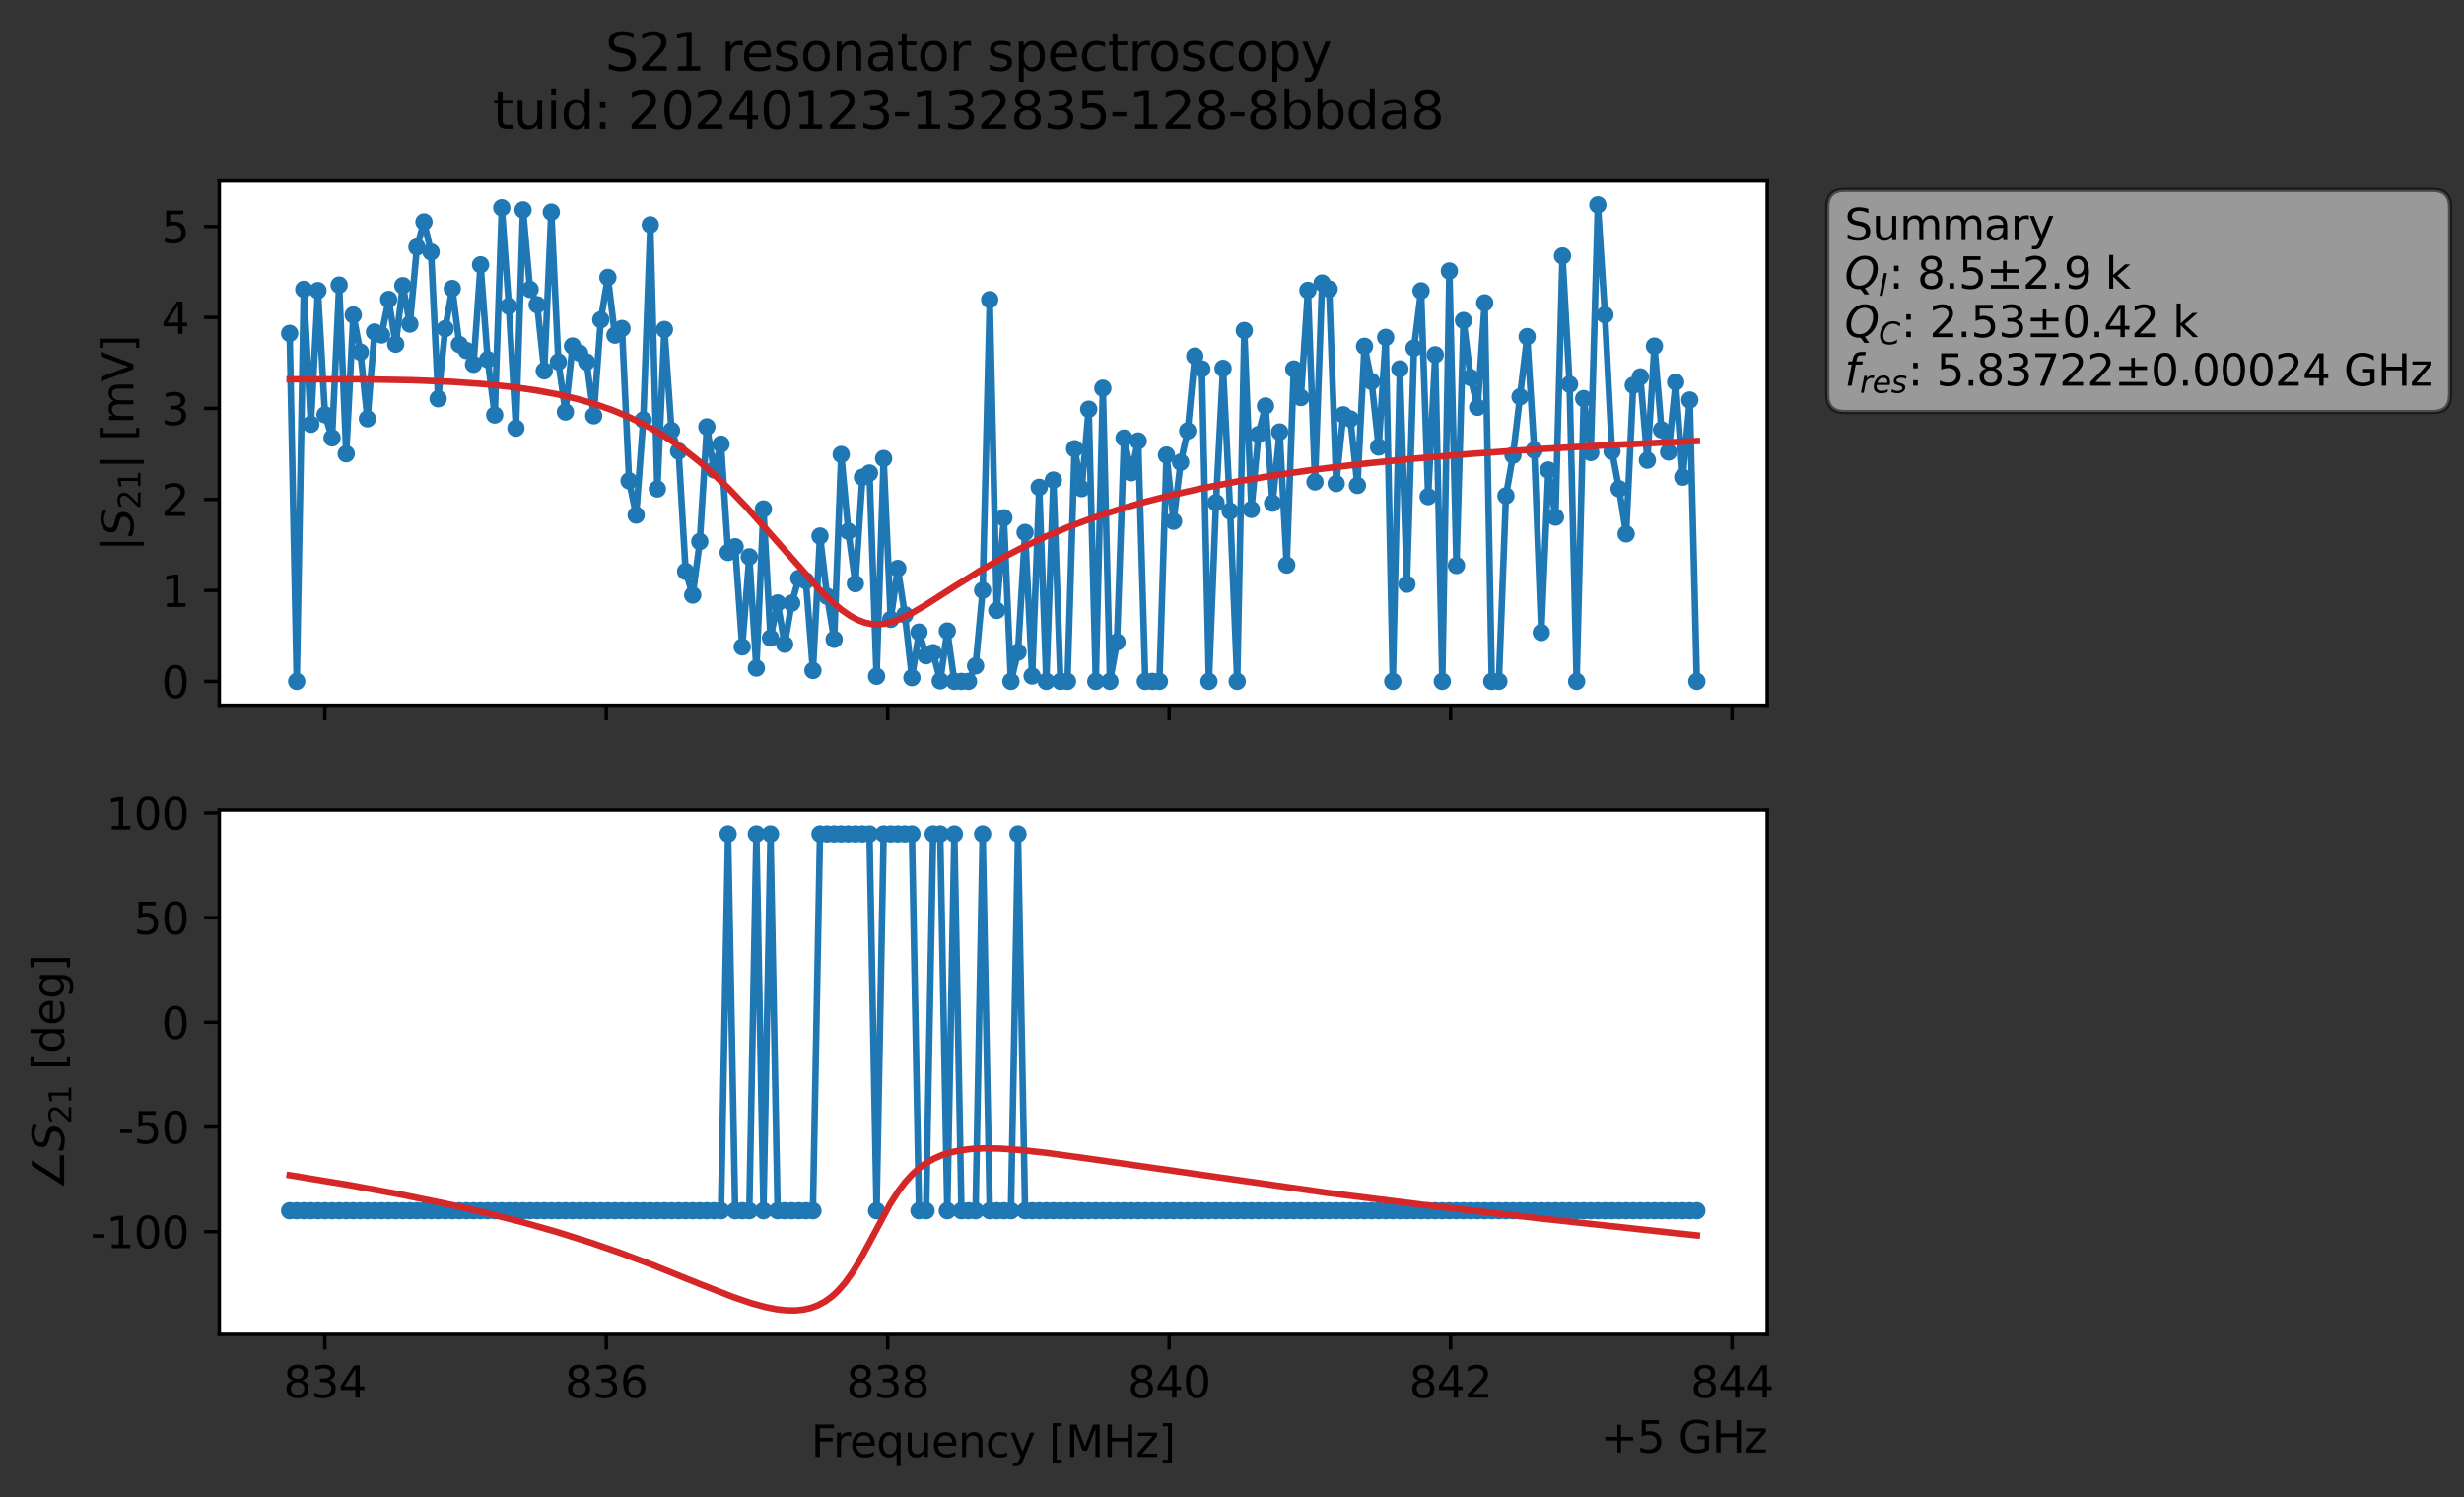 <?xml version="1.0" encoding="utf-8" standalone="no"?>
<!DOCTYPE svg PUBLIC "-//W3C//DTD SVG 1.1//EN"
  "http://www.w3.org/Graphics/SVG/1.1/DTD/svg11.dtd">
<svg xmlns:xlink="http://www.w3.org/1999/xlink" width="568.471pt" height="345.428pt" viewBox="0 0 568.471 345.428" xmlns="http://www.w3.org/2000/svg" version="1.1">
 <rect x="0" y="0" width="568.471" height="345.428" fill="#333333" stroke="none"/>
 <defs>
  <style type="text/css">*{stroke-linejoin: round; stroke-linecap: butt}</style>
 </defs>
 <g id="figure_1">
  <g id="patch_1">
   <path d="M 0 345.428 
L 568.471 345.428 
L 568.471 -0 
L 0 -0 
L 0 345.428 
z
" style="fill: none; opacity: 0"/>
  </g>
  <g id="axes_1">
   <g id="patch_2">
    <path d="M 50.595 162.72 
L 407.715 162.72 
L 407.715 41.76 
L 50.595 41.76 
z
" style="fill: #ffffff"/>
   </g>
   <g id="matplotlib.axis_1">
    <g id="xtick_1">
     <g id="line2d_1">
      <defs>
       <path id="m79246124c4" d="M 0 0 
L 0 3.5 
" style="stroke: #000000; stroke-width: 0.8"/>
      </defs>
      <g>
       <use xlink:href="#m79246124c4" x="74.944" y="162.72" style="stroke: #000000; stroke-width: 0.8"/>
      </g>
     </g>
    </g>
    <g id="xtick_2">
     <g id="line2d_2">
      <g>
       <use xlink:href="#m79246124c4" x="139.875" y="162.72" style="stroke: #000000; stroke-width: 0.8"/>
      </g>
     </g>
    </g>
    <g id="xtick_3">
     <g id="line2d_3">
      <g>
       <use xlink:href="#m79246124c4" x="204.806" y="162.72" style="stroke: #000000; stroke-width: 0.8"/>
      </g>
     </g>
    </g>
    <g id="xtick_4">
     <g id="line2d_4">
      <g>
       <use xlink:href="#m79246124c4" x="269.737" y="162.72" style="stroke: #000000; stroke-width: 0.8"/>
      </g>
     </g>
    </g>
    <g id="xtick_5">
     <g id="line2d_5">
      <g>
       <use xlink:href="#m79246124c4" x="334.668" y="162.72" style="stroke: #000000; stroke-width: 0.8"/>
      </g>
     </g>
    </g>
    <g id="xtick_6">
     <g id="line2d_6">
      <g>
       <use xlink:href="#m79246124c4" x="399.599" y="162.72" style="stroke: #000000; stroke-width: 0.8"/>
      </g>
     </g>
    </g>
   </g>
   <g id="matplotlib.axis_2">
    <g id="ytick_1">
     <g id="line2d_7">
      <defs>
       <path id="m875a509411" d="M 0 0 
L -3.5 0 
" style="stroke: #000000; stroke-width: 0.8"/>
      </defs>
      <g>
       <use xlink:href="#m875a509411" x="50.595" y="157.222" style="stroke: #000000; stroke-width: 0.8"/>
      </g>
     </g>
     <g id="text_1">
      <!-- 0 -->
      <g transform="translate(37.233 161.021) scale(0.1 -0.1)">
       <defs>
        <path id="DejaVuSans-30" d="M 2034 4250 
Q 1547 4250 1301 3770 
Q 1056 3291 1056 2328 
Q 1056 1369 1301 889 
Q 1547 409 2034 409 
Q 2525 409 2770 889 
Q 3016 1369 3016 2328 
Q 3016 3291 2770 3770 
Q 2525 4250 2034 4250 
z
M 2034 4750 
Q 2819 4750 3233 4129 
Q 3647 3509 3647 2328 
Q 3647 1150 3233 529 
Q 2819 -91 2034 -91 
Q 1250 -91 836 529 
Q 422 1150 422 2328 
Q 422 3509 836 4129 
Q 1250 4750 2034 4750 
z
" transform="scale(0.016)"/>
       </defs>
       <use xlink:href="#DejaVuSans-30"/>
      </g>
     </g>
    </g>
    <g id="ytick_2">
     <g id="line2d_8">
      <g>
       <use xlink:href="#m875a509411" x="50.595" y="136.228" style="stroke: #000000; stroke-width: 0.8"/>
      </g>
     </g>
     <g id="text_2">
      <!-- 1 -->
      <g transform="translate(37.233 140.027) scale(0.1 -0.1)">
       <defs>
        <path id="DejaVuSans-31" d="M 794 531 
L 1825 531 
L 1825 4091 
L 703 3866 
L 703 4441 
L 1819 4666 
L 2450 4666 
L 2450 531 
L 3481 531 
L 3481 0 
L 794 0 
L 794 531 
z
" transform="scale(0.016)"/>
       </defs>
       <use xlink:href="#DejaVuSans-31"/>
      </g>
     </g>
    </g>
    <g id="ytick_3">
     <g id="line2d_9">
      <g>
       <use xlink:href="#m875a509411" x="50.595" y="115.234" style="stroke: #000000; stroke-width: 0.8"/>
      </g>
     </g>
     <g id="text_3">
      <!-- 2 -->
      <g transform="translate(37.233 119.033) scale(0.1 -0.1)">
       <defs>
        <path id="DejaVuSans-32" d="M 1228 531 
L 3431 531 
L 3431 0 
L 469 0 
L 469 531 
Q 828 903 1448 1529 
Q 2069 2156 2228 2338 
Q 2531 2678 2651 2914 
Q 2772 3150 2772 3378 
Q 2772 3750 2511 3984 
Q 2250 4219 1831 4219 
Q 1534 4219 1204 4116 
Q 875 4013 500 3803 
L 500 4441 
Q 881 4594 1212 4672 
Q 1544 4750 1819 4750 
Q 2544 4750 2975 4387 
Q 3406 4025 3406 3419 
Q 3406 3131 3298 2873 
Q 3191 2616 2906 2266 
Q 2828 2175 2409 1742 
Q 1991 1309 1228 531 
z
" transform="scale(0.016)"/>
       </defs>
       <use xlink:href="#DejaVuSans-32"/>
      </g>
     </g>
    </g>
    <g id="ytick_4">
     <g id="line2d_10">
      <g>
       <use xlink:href="#m875a509411" x="50.595" y="94.24" style="stroke: #000000; stroke-width: 0.8"/>
      </g>
     </g>
     <g id="text_4">
      <!-- 3 -->
      <g transform="translate(37.233 98.04) scale(0.1 -0.1)">
       <defs>
        <path id="DejaVuSans-33" d="M 2597 2516 
Q 3050 2419 3304 2112 
Q 3559 1806 3559 1356 
Q 3559 666 3084 287 
Q 2609 -91 1734 -91 
Q 1441 -91 1130 -33 
Q 819 25 488 141 
L 488 750 
Q 750 597 1062 519 
Q 1375 441 1716 441 
Q 2309 441 2620 675 
Q 2931 909 2931 1356 
Q 2931 1769 2642 2001 
Q 2353 2234 1838 2234 
L 1294 2234 
L 1294 2753 
L 1863 2753 
Q 2328 2753 2575 2939 
Q 2822 3125 2822 3475 
Q 2822 3834 2567 4026 
Q 2313 4219 1838 4219 
Q 1578 4219 1281 4162 
Q 984 4106 628 3988 
L 628 4550 
Q 988 4650 1302 4700 
Q 1616 4750 1894 4750 
Q 2613 4750 3031 4423 
Q 3450 4097 3450 3541 
Q 3450 3153 3228 2886 
Q 3006 2619 2597 2516 
z
" transform="scale(0.016)"/>
       </defs>
       <use xlink:href="#DejaVuSans-33"/>
      </g>
     </g>
    </g>
    <g id="ytick_5">
     <g id="line2d_11">
      <g>
       <use xlink:href="#m875a509411" x="50.595" y="73.247" style="stroke: #000000; stroke-width: 0.8"/>
      </g>
     </g>
     <g id="text_5">
      <!-- 4 -->
      <g transform="translate(37.233 77.046) scale(0.1 -0.1)">
       <defs>
        <path id="DejaVuSans-34" d="M 2419 4116 
L 825 1625 
L 2419 1625 
L 2419 4116 
z
M 2253 4666 
L 3047 4666 
L 3047 1625 
L 3713 1625 
L 3713 1100 
L 3047 1100 
L 3047 0 
L 2419 0 
L 2419 1100 
L 313 1100 
L 313 1709 
L 2253 4666 
z
" transform="scale(0.016)"/>
       </defs>
       <use xlink:href="#DejaVuSans-34"/>
      </g>
     </g>
    </g>
    <g id="ytick_6">
     <g id="line2d_12">
      <g>
       <use xlink:href="#m875a509411" x="50.595" y="52.253" style="stroke: #000000; stroke-width: 0.8"/>
      </g>
     </g>
     <g id="text_6">
      <!-- 5 -->
      <g transform="translate(37.233 56.052) scale(0.1 -0.1)">
       <defs>
        <path id="DejaVuSans-35" d="M 691 4666 
L 3169 4666 
L 3169 4134 
L 1269 4134 
L 1269 2991 
Q 1406 3038 1543 3061 
Q 1681 3084 1819 3084 
Q 2600 3084 3056 2656 
Q 3513 2228 3513 1497 
Q 3513 744 3044 326 
Q 2575 -91 1722 -91 
Q 1428 -91 1123 -41 
Q 819 9 494 109 
L 494 744 
Q 775 591 1075 516 
Q 1375 441 1709 441 
Q 2250 441 2565 725 
Q 2881 1009 2881 1497 
Q 2881 1984 2565 2268 
Q 2250 2553 1709 2553 
Q 1456 2553 1204 2497 
Q 953 2441 691 2322 
L 691 4666 
z
" transform="scale(0.016)"/>
       </defs>
       <use xlink:href="#DejaVuSans-35"/>
      </g>
     </g>
    </g>
    <g id="text_7">
     <!-- $|S_{21}|$ [mV] -->
     <g transform="translate(30.833 127.19) rotate(-90) scale(0.1 -0.1)">
      <defs>
       <path id="DejaVuSans-7c" d="M 1344 4891 
L 1344 -1509 
L 813 -1509 
L 813 4891 
L 1344 4891 
z
" transform="scale(0.016)"/>
       <path id="DejaVuSans-Oblique-53" d="M 3859 4513 
L 3738 3897 
Q 3422 4066 3111 4152 
Q 2800 4238 2509 4238 
Q 1944 4238 1609 3991 
Q 1275 3744 1275 3334 
Q 1275 3109 1398 2989 
Q 1522 2869 2034 2731 
L 2413 2638 
Q 3053 2472 3303 2217 
Q 3553 1963 3553 1503 
Q 3553 797 2998 353 
Q 2444 -91 1538 -91 
Q 1166 -91 791 -17 
Q 416 56 38 206 
L 166 856 
Q 513 641 861 531 
Q 1209 422 1556 422 
Q 2147 422 2503 684 
Q 2859 947 2859 1369 
Q 2859 1650 2717 1795 
Q 2575 1941 2106 2059 
L 1728 2156 
Q 1081 2325 845 2545 
Q 609 2766 609 3163 
Q 609 3859 1145 4304 
Q 1681 4750 2541 4750 
Q 2875 4750 3203 4690 
Q 3531 4631 3859 4513 
z
" transform="scale(0.016)"/>
       <path id="DejaVuSans-20" transform="scale(0.016)"/>
       <path id="DejaVuSans-5b" d="M 550 4863 
L 1875 4863 
L 1875 4416 
L 1125 4416 
L 1125 -397 
L 1875 -397 
L 1875 -844 
L 550 -844 
L 550 4863 
z
" transform="scale(0.016)"/>
       <path id="DejaVuSans-6d" d="M 3328 2828 
Q 3544 3216 3844 3400 
Q 4144 3584 4550 3584 
Q 5097 3584 5394 3201 
Q 5691 2819 5691 2113 
L 5691 0 
L 5113 0 
L 5113 2094 
Q 5113 2597 4934 2840 
Q 4756 3084 4391 3084 
Q 3944 3084 3684 2787 
Q 3425 2491 3425 1978 
L 3425 0 
L 2847 0 
L 2847 2094 
Q 2847 2600 2669 2842 
Q 2491 3084 2119 3084 
Q 1678 3084 1418 2786 
Q 1159 2488 1159 1978 
L 1159 0 
L 581 0 
L 581 3500 
L 1159 3500 
L 1159 2956 
Q 1356 3278 1631 3431 
Q 1906 3584 2284 3584 
Q 2666 3584 2933 3390 
Q 3200 3197 3328 2828 
z
" transform="scale(0.016)"/>
       <path id="DejaVuSans-56" d="M 1831 0 
L 50 4666 
L 709 4666 
L 2188 738 
L 3669 4666 
L 4325 4666 
L 2547 0 
L 1831 0 
z
" transform="scale(0.016)"/>
       <path id="DejaVuSans-5d" d="M 1947 4863 
L 1947 -844 
L 622 -844 
L 622 -397 
L 1369 -397 
L 1369 4416 
L 622 4416 
L 622 4863 
L 1947 4863 
z
" transform="scale(0.016)"/>
      </defs>
      <use xlink:href="#DejaVuSans-7c" transform="translate(0 0.578)"/>
      <use xlink:href="#DejaVuSans-Oblique-53" transform="translate(33.691 0.578)"/>
      <use xlink:href="#DejaVuSans-32" transform="translate(97.168 -15.828) scale(0.7)"/>
      <use xlink:href="#DejaVuSans-31" transform="translate(141.704 -15.828) scale(0.7)"/>
      <use xlink:href="#DejaVuSans-7c" transform="translate(188.975 0.578)"/>
      <use xlink:href="#DejaVuSans-20" transform="translate(222.666 0.578)"/>
      <use xlink:href="#DejaVuSans-5b" transform="translate(254.453 0.578)"/>
      <use xlink:href="#DejaVuSans-6d" transform="translate(293.467 0.578)"/>
      <use xlink:href="#DejaVuSans-56" transform="translate(390.879 0.578)"/>
      <use xlink:href="#DejaVuSans-5d" transform="translate(459.287 0.578)"/>
     </g>
    </g>
   </g>
   <g id="line2d_13">
    <path d="M 66.828 76.932 
L 68.459 157.222 
L 70.091 66.772 
L 71.722 97.895 
L 73.354 67.059 
L 74.985 95.714 
L 76.617 101.033 
L 78.248 65.78 
L 79.879 104.705 
L 81.511 72.672 
L 83.142 81.253 
L 84.774 96.63 
L 86.405 76.611 
L 88.037 77.301 
L 89.668 69.096 
L 91.299 79.434 
L 92.931 65.917 
L 94.562 74.785 
L 96.194 57.001 
L 97.825 51.196 
L 99.457 58.15 
L 101.088 92.015 
L 102.719 75.831 
L 104.351 66.58 
L 105.982 79.503 
L 107.614 80.891 
L 109.245 84.07 
L 110.877 61.104 
L 112.508 82.969 
L 114.14 95.762 
L 115.771 47.928 
L 117.402 70.662 
L 119.034 98.791 
L 120.665 48.427 
L 122.297 66.785 
L 123.928 70.32 
L 125.56 85.574 
L 127.191 48.933 
L 128.822 83.509 
L 130.454 95.064 
L 132.085 79.838 
L 133.717 81.479 
L 135.348 83.523 
L 136.98 95.939 
L 138.611 73.78 
L 140.242 64.016 
L 141.874 77.342 
L 143.505 75.797 
L 145.137 110.954 
L 146.768 118.851 
L 148.4 96.897 
L 150.031 51.86 
L 151.662 112.821 
L 153.294 76.029 
L 154.925 99.331 
L 156.557 104.089 
L 158.188 131.849 
L 159.82 137.298 
L 161.451 124.95 
L 163.082 98.497 
L 164.714 108.431 
L 166.345 102.483 
L 167.977 127.473 
L 169.608 126.146 
L 171.24 149.263 
L 172.871 128.471 
L 174.502 154.152 
L 176.134 117.422 
L 177.765 147.212 
L 179.397 139.117 
L 181.028 148.655 
L 182.66 139.165 
L 184.291 133.449 
L 185.922 134.002 
L 187.554 154.713 
L 189.185 123.678 
L 190.817 137.578 
L 192.448 147.513 
L 194.08 104.855 
L 195.711 122.591 
L 197.342 134.679 
L 198.974 110.113 
L 200.605 109.142 
L 202.237 156.046 
L 203.868 105.792 
L 205.5 142.918 
L 207.131 131.158 
L 208.762 141.845 
L 210.394 156.36 
L 212.025 145.845 
L 213.657 151.308 
L 215.288 150.59 
L 216.92 157.112 
L 218.551 145.585 
L 220.182 157.222 
L 223.445 157.222 
L 225.077 153.639 
L 226.708 136.19 
L 228.34 69.144 
L 229.971 140.847 
L 231.602 119.473 
L 233.234 157.222 
L 234.865 150.473 
L 236.497 122.844 
L 238.128 155.984 
L 239.76 112.438 
L 241.391 157.222 
L 243.022 110.763 
L 244.654 157.222 
L 246.285 157.222 
L 247.917 103.536 
L 249.548 112.745 
L 251.18 94.422 
L 252.811 157.222 
L 254.442 89.574 
L 256.074 157.222 
L 257.705 148.128 
L 259.337 101.074 
L 260.968 109.081 
L 262.6 101.751 
L 264.231 157.222 
L 267.494 157.222 
L 269.125 104.992 
L 270.757 120.266 
L 272.388 106.66 
L 274.02 99.42 
L 275.651 82.169 
L 277.282 85.123 
L 278.914 157.222 
L 280.545 115.979 
L 282.177 85 
L 283.808 117.942 
L 285.44 157.222 
L 287.071 76.262 
L 288.703 117.545 
L 290.334 100.261 
L 291.965 93.676 
L 293.597 116.096 
L 295.228 99.666 
L 296.86 130.379 
L 298.491 85.143 
L 300.123 91.735 
L 301.754 67.004 
L 303.385 111.193 
L 305.017 65.315 
L 306.648 66.697 
L 308.28 111.563 
L 309.911 95.714 
L 311.543 96.664 
L 313.174 112 
L 314.805 79.906 
L 316.437 88.036 
L 318.068 103.153 
L 319.7 77.848 
L 321.331 157.222 
L 322.963 85.116 
L 324.594 134.802 
L 326.225 80.323 
L 327.857 67.114 
L 329.488 114.585 
L 331.12 81.862 
L 332.751 157.222 
L 334.383 62.539 
L 336.014 130.481 
L 337.645 73.951 
L 339.277 87.126 
L 340.908 93.991 
L 342.54 69.876 
L 344.171 157.222 
L 345.803 157.222 
L 347.434 114.393 
L 349.065 105.04 
L 352.328 77.677 
L 353.96 103.864 
L 355.591 145.947 
L 357.223 108.452 
L 358.854 119.323 
L 360.485 59.052 
L 362.117 88.678 
L 363.748 157.222 
L 365.38 91.974 
L 367.011 104.418 
L 368.643 47.258 
L 370.274 72.645 
L 371.905 104.124 
L 373.537 112.773 
L 375.168 123.186 
L 376.8 88.897 
L 378.431 86.955 
L 380.063 106.182 
L 381.694 79.865 
L 383.325 99.187 
L 384.957 104.295 
L 386.588 88.166 
L 388.22 110.099 
L 389.851 92.302 
L 391.483 157.222 
L 391.483 157.222 
" clip-path="url(#pf0a4584bc2)" style="fill: none; stroke: #1f77b4; stroke-width: 1.5; stroke-linecap: square"/>
    <defs>
     <path id="m9fc9f315b1" d="M 0 1.5 
C 0.398 1.5 0.779 1.342 1.061 1.061 
C 1.342 0.779 1.5 0.398 1.5 0 
C 1.5 -0.398 1.342 -0.779 1.061 -1.061 
C 0.779 -1.342 0.398 -1.5 0 -1.5 
C -0.398 -1.5 -0.779 -1.342 -1.061 -1.061 
C -1.342 -0.779 -1.5 -0.398 -1.5 0 
C -1.5 0.398 -1.342 0.779 -1.061 1.061 
C -0.779 1.342 -0.398 1.5 0 1.5 
z
" style="stroke: #1f77b4"/>
    </defs>
    <g clip-path="url(#pf0a4584bc2)">
     <use xlink:href="#m9fc9f315b1" x="66.828" y="76.932" style="fill: #1f77b4; stroke: #1f77b4"/>
     <use xlink:href="#m9fc9f315b1" x="68.459" y="157.222" style="fill: #1f77b4; stroke: #1f77b4"/>
     <use xlink:href="#m9fc9f315b1" x="70.091" y="66.772" style="fill: #1f77b4; stroke: #1f77b4"/>
     <use xlink:href="#m9fc9f315b1" x="71.722" y="97.895" style="fill: #1f77b4; stroke: #1f77b4"/>
     <use xlink:href="#m9fc9f315b1" x="73.354" y="67.059" style="fill: #1f77b4; stroke: #1f77b4"/>
     <use xlink:href="#m9fc9f315b1" x="74.985" y="95.714" style="fill: #1f77b4; stroke: #1f77b4"/>
     <use xlink:href="#m9fc9f315b1" x="76.617" y="101.033" style="fill: #1f77b4; stroke: #1f77b4"/>
     <use xlink:href="#m9fc9f315b1" x="78.248" y="65.78" style="fill: #1f77b4; stroke: #1f77b4"/>
     <use xlink:href="#m9fc9f315b1" x="79.879" y="104.705" style="fill: #1f77b4; stroke: #1f77b4"/>
     <use xlink:href="#m9fc9f315b1" x="81.511" y="72.672" style="fill: #1f77b4; stroke: #1f77b4"/>
     <use xlink:href="#m9fc9f315b1" x="83.142" y="81.253" style="fill: #1f77b4; stroke: #1f77b4"/>
     <use xlink:href="#m9fc9f315b1" x="84.774" y="96.63" style="fill: #1f77b4; stroke: #1f77b4"/>
     <use xlink:href="#m9fc9f315b1" x="86.405" y="76.611" style="fill: #1f77b4; stroke: #1f77b4"/>
     <use xlink:href="#m9fc9f315b1" x="88.037" y="77.301" style="fill: #1f77b4; stroke: #1f77b4"/>
     <use xlink:href="#m9fc9f315b1" x="89.668" y="69.096" style="fill: #1f77b4; stroke: #1f77b4"/>
     <use xlink:href="#m9fc9f315b1" x="91.299" y="79.434" style="fill: #1f77b4; stroke: #1f77b4"/>
     <use xlink:href="#m9fc9f315b1" x="92.931" y="65.917" style="fill: #1f77b4; stroke: #1f77b4"/>
     <use xlink:href="#m9fc9f315b1" x="94.562" y="74.785" style="fill: #1f77b4; stroke: #1f77b4"/>
     <use xlink:href="#m9fc9f315b1" x="96.194" y="57.001" style="fill: #1f77b4; stroke: #1f77b4"/>
     <use xlink:href="#m9fc9f315b1" x="97.825" y="51.196" style="fill: #1f77b4; stroke: #1f77b4"/>
     <use xlink:href="#m9fc9f315b1" x="99.457" y="58.15" style="fill: #1f77b4; stroke: #1f77b4"/>
     <use xlink:href="#m9fc9f315b1" x="101.088" y="92.015" style="fill: #1f77b4; stroke: #1f77b4"/>
     <use xlink:href="#m9fc9f315b1" x="102.719" y="75.831" style="fill: #1f77b4; stroke: #1f77b4"/>
     <use xlink:href="#m9fc9f315b1" x="104.351" y="66.58" style="fill: #1f77b4; stroke: #1f77b4"/>
     <use xlink:href="#m9fc9f315b1" x="105.982" y="79.503" style="fill: #1f77b4; stroke: #1f77b4"/>
     <use xlink:href="#m9fc9f315b1" x="107.614" y="80.891" style="fill: #1f77b4; stroke: #1f77b4"/>
     <use xlink:href="#m9fc9f315b1" x="109.245" y="84.07" style="fill: #1f77b4; stroke: #1f77b4"/>
     <use xlink:href="#m9fc9f315b1" x="110.877" y="61.104" style="fill: #1f77b4; stroke: #1f77b4"/>
     <use xlink:href="#m9fc9f315b1" x="112.508" y="82.969" style="fill: #1f77b4; stroke: #1f77b4"/>
     <use xlink:href="#m9fc9f315b1" x="114.14" y="95.762" style="fill: #1f77b4; stroke: #1f77b4"/>
     <use xlink:href="#m9fc9f315b1" x="115.771" y="47.928" style="fill: #1f77b4; stroke: #1f77b4"/>
     <use xlink:href="#m9fc9f315b1" x="117.402" y="70.662" style="fill: #1f77b4; stroke: #1f77b4"/>
     <use xlink:href="#m9fc9f315b1" x="119.034" y="98.791" style="fill: #1f77b4; stroke: #1f77b4"/>
     <use xlink:href="#m9fc9f315b1" x="120.665" y="48.427" style="fill: #1f77b4; stroke: #1f77b4"/>
     <use xlink:href="#m9fc9f315b1" x="122.297" y="66.785" style="fill: #1f77b4; stroke: #1f77b4"/>
     <use xlink:href="#m9fc9f315b1" x="123.928" y="70.32" style="fill: #1f77b4; stroke: #1f77b4"/>
     <use xlink:href="#m9fc9f315b1" x="125.56" y="85.574" style="fill: #1f77b4; stroke: #1f77b4"/>
     <use xlink:href="#m9fc9f315b1" x="127.191" y="48.933" style="fill: #1f77b4; stroke: #1f77b4"/>
     <use xlink:href="#m9fc9f315b1" x="128.822" y="83.509" style="fill: #1f77b4; stroke: #1f77b4"/>
     <use xlink:href="#m9fc9f315b1" x="130.454" y="95.064" style="fill: #1f77b4; stroke: #1f77b4"/>
     <use xlink:href="#m9fc9f315b1" x="132.085" y="79.838" style="fill: #1f77b4; stroke: #1f77b4"/>
     <use xlink:href="#m9fc9f315b1" x="133.717" y="81.479" style="fill: #1f77b4; stroke: #1f77b4"/>
     <use xlink:href="#m9fc9f315b1" x="135.348" y="83.523" style="fill: #1f77b4; stroke: #1f77b4"/>
     <use xlink:href="#m9fc9f315b1" x="136.98" y="95.939" style="fill: #1f77b4; stroke: #1f77b4"/>
     <use xlink:href="#m9fc9f315b1" x="138.611" y="73.78" style="fill: #1f77b4; stroke: #1f77b4"/>
     <use xlink:href="#m9fc9f315b1" x="140.242" y="64.016" style="fill: #1f77b4; stroke: #1f77b4"/>
     <use xlink:href="#m9fc9f315b1" x="141.874" y="77.342" style="fill: #1f77b4; stroke: #1f77b4"/>
     <use xlink:href="#m9fc9f315b1" x="143.505" y="75.797" style="fill: #1f77b4; stroke: #1f77b4"/>
     <use xlink:href="#m9fc9f315b1" x="145.137" y="110.954" style="fill: #1f77b4; stroke: #1f77b4"/>
     <use xlink:href="#m9fc9f315b1" x="146.768" y="118.851" style="fill: #1f77b4; stroke: #1f77b4"/>
     <use xlink:href="#m9fc9f315b1" x="148.4" y="96.897" style="fill: #1f77b4; stroke: #1f77b4"/>
     <use xlink:href="#m9fc9f315b1" x="150.031" y="51.86" style="fill: #1f77b4; stroke: #1f77b4"/>
     <use xlink:href="#m9fc9f315b1" x="151.662" y="112.821" style="fill: #1f77b4; stroke: #1f77b4"/>
     <use xlink:href="#m9fc9f315b1" x="153.294" y="76.029" style="fill: #1f77b4; stroke: #1f77b4"/>
     <use xlink:href="#m9fc9f315b1" x="154.925" y="99.331" style="fill: #1f77b4; stroke: #1f77b4"/>
     <use xlink:href="#m9fc9f315b1" x="156.557" y="104.089" style="fill: #1f77b4; stroke: #1f77b4"/>
     <use xlink:href="#m9fc9f315b1" x="158.188" y="131.849" style="fill: #1f77b4; stroke: #1f77b4"/>
     <use xlink:href="#m9fc9f315b1" x="159.82" y="137.298" style="fill: #1f77b4; stroke: #1f77b4"/>
     <use xlink:href="#m9fc9f315b1" x="161.451" y="124.95" style="fill: #1f77b4; stroke: #1f77b4"/>
     <use xlink:href="#m9fc9f315b1" x="163.082" y="98.497" style="fill: #1f77b4; stroke: #1f77b4"/>
     <use xlink:href="#m9fc9f315b1" x="164.714" y="108.431" style="fill: #1f77b4; stroke: #1f77b4"/>
     <use xlink:href="#m9fc9f315b1" x="166.345" y="102.483" style="fill: #1f77b4; stroke: #1f77b4"/>
     <use xlink:href="#m9fc9f315b1" x="167.977" y="127.473" style="fill: #1f77b4; stroke: #1f77b4"/>
     <use xlink:href="#m9fc9f315b1" x="169.608" y="126.146" style="fill: #1f77b4; stroke: #1f77b4"/>
     <use xlink:href="#m9fc9f315b1" x="171.24" y="149.263" style="fill: #1f77b4; stroke: #1f77b4"/>
     <use xlink:href="#m9fc9f315b1" x="172.871" y="128.471" style="fill: #1f77b4; stroke: #1f77b4"/>
     <use xlink:href="#m9fc9f315b1" x="174.502" y="154.152" style="fill: #1f77b4; stroke: #1f77b4"/>
     <use xlink:href="#m9fc9f315b1" x="176.134" y="117.422" style="fill: #1f77b4; stroke: #1f77b4"/>
     <use xlink:href="#m9fc9f315b1" x="177.765" y="147.212" style="fill: #1f77b4; stroke: #1f77b4"/>
     <use xlink:href="#m9fc9f315b1" x="179.397" y="139.117" style="fill: #1f77b4; stroke: #1f77b4"/>
     <use xlink:href="#m9fc9f315b1" x="181.028" y="148.655" style="fill: #1f77b4; stroke: #1f77b4"/>
     <use xlink:href="#m9fc9f315b1" x="182.66" y="139.165" style="fill: #1f77b4; stroke: #1f77b4"/>
     <use xlink:href="#m9fc9f315b1" x="184.291" y="133.449" style="fill: #1f77b4; stroke: #1f77b4"/>
     <use xlink:href="#m9fc9f315b1" x="185.922" y="134.002" style="fill: #1f77b4; stroke: #1f77b4"/>
     <use xlink:href="#m9fc9f315b1" x="187.554" y="154.713" style="fill: #1f77b4; stroke: #1f77b4"/>
     <use xlink:href="#m9fc9f315b1" x="189.185" y="123.678" style="fill: #1f77b4; stroke: #1f77b4"/>
     <use xlink:href="#m9fc9f315b1" x="190.817" y="137.578" style="fill: #1f77b4; stroke: #1f77b4"/>
     <use xlink:href="#m9fc9f315b1" x="192.448" y="147.513" style="fill: #1f77b4; stroke: #1f77b4"/>
     <use xlink:href="#m9fc9f315b1" x="194.08" y="104.855" style="fill: #1f77b4; stroke: #1f77b4"/>
     <use xlink:href="#m9fc9f315b1" x="195.711" y="122.591" style="fill: #1f77b4; stroke: #1f77b4"/>
     <use xlink:href="#m9fc9f315b1" x="197.342" y="134.679" style="fill: #1f77b4; stroke: #1f77b4"/>
     <use xlink:href="#m9fc9f315b1" x="198.974" y="110.113" style="fill: #1f77b4; stroke: #1f77b4"/>
     <use xlink:href="#m9fc9f315b1" x="200.605" y="109.142" style="fill: #1f77b4; stroke: #1f77b4"/>
     <use xlink:href="#m9fc9f315b1" x="202.237" y="156.046" style="fill: #1f77b4; stroke: #1f77b4"/>
     <use xlink:href="#m9fc9f315b1" x="203.868" y="105.792" style="fill: #1f77b4; stroke: #1f77b4"/>
     <use xlink:href="#m9fc9f315b1" x="205.5" y="142.918" style="fill: #1f77b4; stroke: #1f77b4"/>
     <use xlink:href="#m9fc9f315b1" x="207.131" y="131.158" style="fill: #1f77b4; stroke: #1f77b4"/>
     <use xlink:href="#m9fc9f315b1" x="208.762" y="141.845" style="fill: #1f77b4; stroke: #1f77b4"/>
     <use xlink:href="#m9fc9f315b1" x="210.394" y="156.36" style="fill: #1f77b4; stroke: #1f77b4"/>
     <use xlink:href="#m9fc9f315b1" x="212.025" y="145.845" style="fill: #1f77b4; stroke: #1f77b4"/>
     <use xlink:href="#m9fc9f315b1" x="213.657" y="151.308" style="fill: #1f77b4; stroke: #1f77b4"/>
     <use xlink:href="#m9fc9f315b1" x="215.288" y="150.59" style="fill: #1f77b4; stroke: #1f77b4"/>
     <use xlink:href="#m9fc9f315b1" x="216.92" y="157.112" style="fill: #1f77b4; stroke: #1f77b4"/>
     <use xlink:href="#m9fc9f315b1" x="218.551" y="145.585" style="fill: #1f77b4; stroke: #1f77b4"/>
     <use xlink:href="#m9fc9f315b1" x="220.182" y="157.222" style="fill: #1f77b4; stroke: #1f77b4"/>
     <use xlink:href="#m9fc9f315b1" x="221.814" y="157.222" style="fill: #1f77b4; stroke: #1f77b4"/>
     <use xlink:href="#m9fc9f315b1" x="223.445" y="157.222" style="fill: #1f77b4; stroke: #1f77b4"/>
     <use xlink:href="#m9fc9f315b1" x="225.077" y="153.639" style="fill: #1f77b4; stroke: #1f77b4"/>
     <use xlink:href="#m9fc9f315b1" x="226.708" y="136.19" style="fill: #1f77b4; stroke: #1f77b4"/>
     <use xlink:href="#m9fc9f315b1" x="228.34" y="69.144" style="fill: #1f77b4; stroke: #1f77b4"/>
     <use xlink:href="#m9fc9f315b1" x="229.971" y="140.847" style="fill: #1f77b4; stroke: #1f77b4"/>
     <use xlink:href="#m9fc9f315b1" x="231.602" y="119.473" style="fill: #1f77b4; stroke: #1f77b4"/>
     <use xlink:href="#m9fc9f315b1" x="233.234" y="157.222" style="fill: #1f77b4; stroke: #1f77b4"/>
     <use xlink:href="#m9fc9f315b1" x="234.865" y="150.473" style="fill: #1f77b4; stroke: #1f77b4"/>
     <use xlink:href="#m9fc9f315b1" x="236.497" y="122.844" style="fill: #1f77b4; stroke: #1f77b4"/>
     <use xlink:href="#m9fc9f315b1" x="238.128" y="155.984" style="fill: #1f77b4; stroke: #1f77b4"/>
     <use xlink:href="#m9fc9f315b1" x="239.76" y="112.438" style="fill: #1f77b4; stroke: #1f77b4"/>
     <use xlink:href="#m9fc9f315b1" x="241.391" y="157.222" style="fill: #1f77b4; stroke: #1f77b4"/>
     <use xlink:href="#m9fc9f315b1" x="243.022" y="110.763" style="fill: #1f77b4; stroke: #1f77b4"/>
     <use xlink:href="#m9fc9f315b1" x="244.654" y="157.222" style="fill: #1f77b4; stroke: #1f77b4"/>
     <use xlink:href="#m9fc9f315b1" x="246.285" y="157.222" style="fill: #1f77b4; stroke: #1f77b4"/>
     <use xlink:href="#m9fc9f315b1" x="247.917" y="103.536" style="fill: #1f77b4; stroke: #1f77b4"/>
     <use xlink:href="#m9fc9f315b1" x="249.548" y="112.745" style="fill: #1f77b4; stroke: #1f77b4"/>
     <use xlink:href="#m9fc9f315b1" x="251.18" y="94.422" style="fill: #1f77b4; stroke: #1f77b4"/>
     <use xlink:href="#m9fc9f315b1" x="252.811" y="157.222" style="fill: #1f77b4; stroke: #1f77b4"/>
     <use xlink:href="#m9fc9f315b1" x="254.442" y="89.574" style="fill: #1f77b4; stroke: #1f77b4"/>
     <use xlink:href="#m9fc9f315b1" x="256.074" y="157.222" style="fill: #1f77b4; stroke: #1f77b4"/>
     <use xlink:href="#m9fc9f315b1" x="257.705" y="148.128" style="fill: #1f77b4; stroke: #1f77b4"/>
     <use xlink:href="#m9fc9f315b1" x="259.337" y="101.074" style="fill: #1f77b4; stroke: #1f77b4"/>
     <use xlink:href="#m9fc9f315b1" x="260.968" y="109.081" style="fill: #1f77b4; stroke: #1f77b4"/>
     <use xlink:href="#m9fc9f315b1" x="262.6" y="101.751" style="fill: #1f77b4; stroke: #1f77b4"/>
     <use xlink:href="#m9fc9f315b1" x="264.231" y="157.222" style="fill: #1f77b4; stroke: #1f77b4"/>
     <use xlink:href="#m9fc9f315b1" x="265.862" y="157.222" style="fill: #1f77b4; stroke: #1f77b4"/>
     <use xlink:href="#m9fc9f315b1" x="267.494" y="157.222" style="fill: #1f77b4; stroke: #1f77b4"/>
     <use xlink:href="#m9fc9f315b1" x="269.125" y="104.992" style="fill: #1f77b4; stroke: #1f77b4"/>
     <use xlink:href="#m9fc9f315b1" x="270.757" y="120.266" style="fill: #1f77b4; stroke: #1f77b4"/>
     <use xlink:href="#m9fc9f315b1" x="272.388" y="106.66" style="fill: #1f77b4; stroke: #1f77b4"/>
     <use xlink:href="#m9fc9f315b1" x="274.02" y="99.42" style="fill: #1f77b4; stroke: #1f77b4"/>
     <use xlink:href="#m9fc9f315b1" x="275.651" y="82.169" style="fill: #1f77b4; stroke: #1f77b4"/>
     <use xlink:href="#m9fc9f315b1" x="277.282" y="85.123" style="fill: #1f77b4; stroke: #1f77b4"/>
     <use xlink:href="#m9fc9f315b1" x="278.914" y="157.222" style="fill: #1f77b4; stroke: #1f77b4"/>
     <use xlink:href="#m9fc9f315b1" x="280.545" y="115.979" style="fill: #1f77b4; stroke: #1f77b4"/>
     <use xlink:href="#m9fc9f315b1" x="282.177" y="85" style="fill: #1f77b4; stroke: #1f77b4"/>
     <use xlink:href="#m9fc9f315b1" x="283.808" y="117.942" style="fill: #1f77b4; stroke: #1f77b4"/>
     <use xlink:href="#m9fc9f315b1" x="285.44" y="157.222" style="fill: #1f77b4; stroke: #1f77b4"/>
     <use xlink:href="#m9fc9f315b1" x="287.071" y="76.262" style="fill: #1f77b4; stroke: #1f77b4"/>
     <use xlink:href="#m9fc9f315b1" x="288.703" y="117.545" style="fill: #1f77b4; stroke: #1f77b4"/>
     <use xlink:href="#m9fc9f315b1" x="290.334" y="100.261" style="fill: #1f77b4; stroke: #1f77b4"/>
     <use xlink:href="#m9fc9f315b1" x="291.965" y="93.676" style="fill: #1f77b4; stroke: #1f77b4"/>
     <use xlink:href="#m9fc9f315b1" x="293.597" y="116.096" style="fill: #1f77b4; stroke: #1f77b4"/>
     <use xlink:href="#m9fc9f315b1" x="295.228" y="99.666" style="fill: #1f77b4; stroke: #1f77b4"/>
     <use xlink:href="#m9fc9f315b1" x="296.86" y="130.379" style="fill: #1f77b4; stroke: #1f77b4"/>
     <use xlink:href="#m9fc9f315b1" x="298.491" y="85.143" style="fill: #1f77b4; stroke: #1f77b4"/>
     <use xlink:href="#m9fc9f315b1" x="300.123" y="91.735" style="fill: #1f77b4; stroke: #1f77b4"/>
     <use xlink:href="#m9fc9f315b1" x="301.754" y="67.004" style="fill: #1f77b4; stroke: #1f77b4"/>
     <use xlink:href="#m9fc9f315b1" x="303.385" y="111.193" style="fill: #1f77b4; stroke: #1f77b4"/>
     <use xlink:href="#m9fc9f315b1" x="305.017" y="65.315" style="fill: #1f77b4; stroke: #1f77b4"/>
     <use xlink:href="#m9fc9f315b1" x="306.648" y="66.697" style="fill: #1f77b4; stroke: #1f77b4"/>
     <use xlink:href="#m9fc9f315b1" x="308.28" y="111.563" style="fill: #1f77b4; stroke: #1f77b4"/>
     <use xlink:href="#m9fc9f315b1" x="309.911" y="95.714" style="fill: #1f77b4; stroke: #1f77b4"/>
     <use xlink:href="#m9fc9f315b1" x="311.543" y="96.664" style="fill: #1f77b4; stroke: #1f77b4"/>
     <use xlink:href="#m9fc9f315b1" x="313.174" y="112" style="fill: #1f77b4; stroke: #1f77b4"/>
     <use xlink:href="#m9fc9f315b1" x="314.805" y="79.906" style="fill: #1f77b4; stroke: #1f77b4"/>
     <use xlink:href="#m9fc9f315b1" x="316.437" y="88.036" style="fill: #1f77b4; stroke: #1f77b4"/>
     <use xlink:href="#m9fc9f315b1" x="318.068" y="103.153" style="fill: #1f77b4; stroke: #1f77b4"/>
     <use xlink:href="#m9fc9f315b1" x="319.7" y="77.848" style="fill: #1f77b4; stroke: #1f77b4"/>
     <use xlink:href="#m9fc9f315b1" x="321.331" y="157.222" style="fill: #1f77b4; stroke: #1f77b4"/>
     <use xlink:href="#m9fc9f315b1" x="322.963" y="85.116" style="fill: #1f77b4; stroke: #1f77b4"/>
     <use xlink:href="#m9fc9f315b1" x="324.594" y="134.802" style="fill: #1f77b4; stroke: #1f77b4"/>
     <use xlink:href="#m9fc9f315b1" x="326.225" y="80.323" style="fill: #1f77b4; stroke: #1f77b4"/>
     <use xlink:href="#m9fc9f315b1" x="327.857" y="67.114" style="fill: #1f77b4; stroke: #1f77b4"/>
     <use xlink:href="#m9fc9f315b1" x="329.488" y="114.585" style="fill: #1f77b4; stroke: #1f77b4"/>
     <use xlink:href="#m9fc9f315b1" x="331.12" y="81.862" style="fill: #1f77b4; stroke: #1f77b4"/>
     <use xlink:href="#m9fc9f315b1" x="332.751" y="157.222" style="fill: #1f77b4; stroke: #1f77b4"/>
     <use xlink:href="#m9fc9f315b1" x="334.383" y="62.539" style="fill: #1f77b4; stroke: #1f77b4"/>
     <use xlink:href="#m9fc9f315b1" x="336.014" y="130.481" style="fill: #1f77b4; stroke: #1f77b4"/>
     <use xlink:href="#m9fc9f315b1" x="337.645" y="73.951" style="fill: #1f77b4; stroke: #1f77b4"/>
     <use xlink:href="#m9fc9f315b1" x="339.277" y="87.126" style="fill: #1f77b4; stroke: #1f77b4"/>
     <use xlink:href="#m9fc9f315b1" x="340.908" y="93.991" style="fill: #1f77b4; stroke: #1f77b4"/>
     <use xlink:href="#m9fc9f315b1" x="342.54" y="69.876" style="fill: #1f77b4; stroke: #1f77b4"/>
     <use xlink:href="#m9fc9f315b1" x="344.171" y="157.222" style="fill: #1f77b4; stroke: #1f77b4"/>
     <use xlink:href="#m9fc9f315b1" x="345.803" y="157.222" style="fill: #1f77b4; stroke: #1f77b4"/>
     <use xlink:href="#m9fc9f315b1" x="347.434" y="114.393" style="fill: #1f77b4; stroke: #1f77b4"/>
     <use xlink:href="#m9fc9f315b1" x="349.065" y="105.04" style="fill: #1f77b4; stroke: #1f77b4"/>
     <use xlink:href="#m9fc9f315b1" x="350.697" y="91.557" style="fill: #1f77b4; stroke: #1f77b4"/>
     <use xlink:href="#m9fc9f315b1" x="352.328" y="77.677" style="fill: #1f77b4; stroke: #1f77b4"/>
     <use xlink:href="#m9fc9f315b1" x="353.96" y="103.864" style="fill: #1f77b4; stroke: #1f77b4"/>
     <use xlink:href="#m9fc9f315b1" x="355.591" y="145.947" style="fill: #1f77b4; stroke: #1f77b4"/>
     <use xlink:href="#m9fc9f315b1" x="357.223" y="108.452" style="fill: #1f77b4; stroke: #1f77b4"/>
     <use xlink:href="#m9fc9f315b1" x="358.854" y="119.323" style="fill: #1f77b4; stroke: #1f77b4"/>
     <use xlink:href="#m9fc9f315b1" x="360.485" y="59.052" style="fill: #1f77b4; stroke: #1f77b4"/>
     <use xlink:href="#m9fc9f315b1" x="362.117" y="88.678" style="fill: #1f77b4; stroke: #1f77b4"/>
     <use xlink:href="#m9fc9f315b1" x="363.748" y="157.222" style="fill: #1f77b4; stroke: #1f77b4"/>
     <use xlink:href="#m9fc9f315b1" x="365.38" y="91.974" style="fill: #1f77b4; stroke: #1f77b4"/>
     <use xlink:href="#m9fc9f315b1" x="367.011" y="104.418" style="fill: #1f77b4; stroke: #1f77b4"/>
     <use xlink:href="#m9fc9f315b1" x="368.643" y="47.258" style="fill: #1f77b4; stroke: #1f77b4"/>
     <use xlink:href="#m9fc9f315b1" x="370.274" y="72.645" style="fill: #1f77b4; stroke: #1f77b4"/>
     <use xlink:href="#m9fc9f315b1" x="371.905" y="104.124" style="fill: #1f77b4; stroke: #1f77b4"/>
     <use xlink:href="#m9fc9f315b1" x="373.537" y="112.773" style="fill: #1f77b4; stroke: #1f77b4"/>
     <use xlink:href="#m9fc9f315b1" x="375.168" y="123.186" style="fill: #1f77b4; stroke: #1f77b4"/>
     <use xlink:href="#m9fc9f315b1" x="376.8" y="88.897" style="fill: #1f77b4; stroke: #1f77b4"/>
     <use xlink:href="#m9fc9f315b1" x="378.431" y="86.955" style="fill: #1f77b4; stroke: #1f77b4"/>
     <use xlink:href="#m9fc9f315b1" x="380.063" y="106.182" style="fill: #1f77b4; stroke: #1f77b4"/>
     <use xlink:href="#m9fc9f315b1" x="381.694" y="79.865" style="fill: #1f77b4; stroke: #1f77b4"/>
     <use xlink:href="#m9fc9f315b1" x="383.325" y="99.187" style="fill: #1f77b4; stroke: #1f77b4"/>
     <use xlink:href="#m9fc9f315b1" x="384.957" y="104.295" style="fill: #1f77b4; stroke: #1f77b4"/>
     <use xlink:href="#m9fc9f315b1" x="386.588" y="88.166" style="fill: #1f77b4; stroke: #1f77b4"/>
     <use xlink:href="#m9fc9f315b1" x="388.22" y="110.099" style="fill: #1f77b4; stroke: #1f77b4"/>
     <use xlink:href="#m9fc9f315b1" x="389.851" y="92.302" style="fill: #1f77b4; stroke: #1f77b4"/>
     <use xlink:href="#m9fc9f315b1" x="391.483" y="157.222" style="fill: #1f77b4; stroke: #1f77b4"/>
    </g>
   </g>
   <g id="line2d_14">
    <path d="M 66.828 87.516 
L 83.402 87.519 
L 95.101 87.731 
L 104.201 88.105 
L 111.675 88.623 
L 118.175 89.293 
L 123.699 90.077 
L 128.574 90.98 
L 133.124 92.045 
L 137.349 93.265 
L 141.248 94.625 
L 144.823 96.1 
L 148.398 97.821 
L 151.648 99.624 
L 154.897 101.671 
L 158.147 103.979 
L 161.397 106.556 
L 164.647 109.404 
L 168.222 112.837 
L 172.121 116.904 
L 176.671 121.982 
L 189.02 135.981 
L 191.945 138.836 
L 194.22 140.752 
L 196.17 142.11 
L 197.795 142.996 
L 199.42 143.627 
L 201.045 143.985 
L 202.669 144.065 
L 204.294 143.882 
L 205.919 143.468 
L 207.869 142.722 
L 210.144 141.596 
L 213.394 139.694 
L 219.893 135.532 
L 226.068 131.688 
L 231.268 128.717 
L 236.142 126.186 
L 241.017 123.898 
L 246.217 121.709 
L 251.741 119.638 
L 257.591 117.699 
L 263.766 115.898 
L 270.265 114.235 
L 277.415 112.639 
L 285.214 111.13 
L 293.664 109.722 
L 303.088 108.378 
L 313.812 107.081 
L 325.837 105.861 
L 339.486 104.709 
L 355.085 103.625 
L 372.959 102.613 
L 391.483 101.759 
L 391.483 101.759 
" clip-path="url(#pf0a4584bc2)" style="fill: none; stroke: #d62728; stroke-width: 1.5; stroke-linecap: square"/>
   </g>
   <g id="patch_3">
    <path d="M 50.595 162.72 
L 50.595 41.76 
" style="fill: none; stroke: #000000; stroke-width: 0.8; stroke-linejoin: miter; stroke-linecap: square"/>
   </g>
   <g id="patch_4">
    <path d="M 407.715 162.72 
L 407.715 41.76 
" style="fill: none; stroke: #000000; stroke-width: 0.8; stroke-linejoin: miter; stroke-linecap: square"/>
   </g>
   <g id="patch_5">
    <path d="M 50.595 162.72 
L 407.715 162.72 
" style="fill: none; stroke: #000000; stroke-width: 0.8; stroke-linejoin: miter; stroke-linecap: square"/>
   </g>
   <g id="patch_6">
    <path d="M 50.595 41.76 
L 407.715 41.76 
" style="fill: none; stroke: #000000; stroke-width: 0.8; stroke-linejoin: miter; stroke-linecap: square"/>
   </g>
   <g id="text_8">
    <g id="patch_7">
     <path d="M 425.571 95.08 
L 561.271 95.08 
Q 565.271 95.08 565.271 91.08 
L 565.271 47.808 
Q 565.271 43.808 561.271 43.808 
L 425.571 43.808 
Q 421.571 43.808 421.571 47.808 
L 421.571 91.08 
Q 421.571 95.08 425.571 95.08 
z
" style="fill: #ffffff; opacity: 0.5; stroke: #000000; stroke-linejoin: miter"/>
    </g>
    <!-- Summary -->
    <g transform="translate(425.571 55.406) scale(0.1 -0.1)">
     <defs>
      <path id="DejaVuSans-53" d="M 3425 4513 
L 3425 3897 
Q 3066 4069 2747 4153 
Q 2428 4238 2131 4238 
Q 1616 4238 1336 4038 
Q 1056 3838 1056 3469 
Q 1056 3159 1242 3001 
Q 1428 2844 1947 2747 
L 2328 2669 
Q 3034 2534 3370 2195 
Q 3706 1856 3706 1288 
Q 3706 609 3251 259 
Q 2797 -91 1919 -91 
Q 1588 -91 1214 -16 
Q 841 59 441 206 
L 441 856 
Q 825 641 1194 531 
Q 1563 422 1919 422 
Q 2459 422 2753 634 
Q 3047 847 3047 1241 
Q 3047 1584 2836 1778 
Q 2625 1972 2144 2069 
L 1759 2144 
Q 1053 2284 737 2584 
Q 422 2884 422 3419 
Q 422 4038 858 4394 
Q 1294 4750 2059 4750 
Q 2388 4750 2728 4690 
Q 3069 4631 3425 4513 
z
" transform="scale(0.016)"/>
      <path id="DejaVuSans-75" d="M 544 1381 
L 544 3500 
L 1119 3500 
L 1119 1403 
Q 1119 906 1312 657 
Q 1506 409 1894 409 
Q 2359 409 2629 706 
Q 2900 1003 2900 1516 
L 2900 3500 
L 3475 3500 
L 3475 0 
L 2900 0 
L 2900 538 
Q 2691 219 2414 64 
Q 2138 -91 1772 -91 
Q 1169 -91 856 284 
Q 544 659 544 1381 
z
M 1991 3584 
L 1991 3584 
z
" transform="scale(0.016)"/>
      <path id="DejaVuSans-61" d="M 2194 1759 
Q 1497 1759 1228 1600 
Q 959 1441 959 1056 
Q 959 750 1161 570 
Q 1363 391 1709 391 
Q 2188 391 2477 730 
Q 2766 1069 2766 1631 
L 2766 1759 
L 2194 1759 
z
M 3341 1997 
L 3341 0 
L 2766 0 
L 2766 531 
Q 2569 213 2275 61 
Q 1981 -91 1556 -91 
Q 1019 -91 701 211 
Q 384 513 384 1019 
Q 384 1609 779 1909 
Q 1175 2209 1959 2209 
L 2766 2209 
L 2766 2266 
Q 2766 2663 2505 2880 
Q 2244 3097 1772 3097 
Q 1472 3097 1187 3025 
Q 903 2953 641 2809 
L 641 3341 
Q 956 3463 1253 3523 
Q 1550 3584 1831 3584 
Q 2591 3584 2966 3190 
Q 3341 2797 3341 1997 
z
" transform="scale(0.016)"/>
      <path id="DejaVuSans-72" d="M 2631 2963 
Q 2534 3019 2420 3045 
Q 2306 3072 2169 3072 
Q 1681 3072 1420 2755 
Q 1159 2438 1159 1844 
L 1159 0 
L 581 0 
L 581 3500 
L 1159 3500 
L 1159 2956 
Q 1341 3275 1631 3429 
Q 1922 3584 2338 3584 
Q 2397 3584 2469 3576 
Q 2541 3569 2628 3553 
L 2631 2963 
z
" transform="scale(0.016)"/>
      <path id="DejaVuSans-79" d="M 2059 -325 
Q 1816 -950 1584 -1140 
Q 1353 -1331 966 -1331 
L 506 -1331 
L 506 -850 
L 844 -850 
Q 1081 -850 1212 -737 
Q 1344 -625 1503 -206 
L 1606 56 
L 191 3500 
L 800 3500 
L 1894 763 
L 2988 3500 
L 3597 3500 
L 2059 -325 
z
" transform="scale(0.016)"/>
     </defs>
     <use xlink:href="#DejaVuSans-53"/>
     <use xlink:href="#DejaVuSans-75" x="63.477"/>
     <use xlink:href="#DejaVuSans-6d" x="126.855"/>
     <use xlink:href="#DejaVuSans-6d" x="224.268"/>
     <use xlink:href="#DejaVuSans-61" x="321.68"/>
     <use xlink:href="#DejaVuSans-72" x="382.959"/>
     <use xlink:href="#DejaVuSans-79" x="424.072"/>
    </g>
    <!-- $Q_I$: 8.5$\pm$2.9 k -->
    <g transform="translate(425.571 66.604) scale(0.1 -0.1)">
     <defs>
      <path id="DejaVuSans-Oblique-51" d="M 2309 -84 
Q 2275 -88 2237 -89 
Q 2200 -91 2125 -91 
Q 1250 -91 756 411 
Q 263 913 263 1797 
Q 263 2319 452 2844 
Q 641 3369 978 3788 
Q 1369 4269 1858 4509 
Q 2347 4750 2938 4750 
Q 3794 4750 4287 4245 
Q 4781 3741 4781 2869 
Q 4781 1928 4265 1147 
Q 3750 366 2919 44 
L 3553 -825 
L 2847 -825 
L 2309 -84 
z
M 2919 4238 
Q 2400 4238 2003 3986 
Q 1606 3734 1313 3219 
Q 1125 2891 1026 2522 
Q 928 2153 928 1778 
Q 928 1128 1239 775 
Q 1550 422 2119 422 
Q 2631 422 3032 676 
Q 3434 931 3719 1434 
Q 3909 1772 4009 2142 
Q 4109 2513 4109 2881 
Q 4109 3528 3796 3883 
Q 3484 4238 2919 4238 
z
" transform="scale(0.016)"/>
      <path id="DejaVuSans-Oblique-49" d="M 1081 4666 
L 1716 4666 
L 806 0 
L 172 0 
L 1081 4666 
z
" transform="scale(0.016)"/>
      <path id="DejaVuSans-3a" d="M 750 794 
L 1409 794 
L 1409 0 
L 750 0 
L 750 794 
z
M 750 3309 
L 1409 3309 
L 1409 2516 
L 750 2516 
L 750 3309 
z
" transform="scale(0.016)"/>
      <path id="DejaVuSans-38" d="M 2034 2216 
Q 1584 2216 1326 1975 
Q 1069 1734 1069 1313 
Q 1069 891 1326 650 
Q 1584 409 2034 409 
Q 2484 409 2743 651 
Q 3003 894 3003 1313 
Q 3003 1734 2745 1975 
Q 2488 2216 2034 2216 
z
M 1403 2484 
Q 997 2584 770 2862 
Q 544 3141 544 3541 
Q 544 4100 942 4425 
Q 1341 4750 2034 4750 
Q 2731 4750 3128 4425 
Q 3525 4100 3525 3541 
Q 3525 3141 3298 2862 
Q 3072 2584 2669 2484 
Q 3125 2378 3379 2068 
Q 3634 1759 3634 1313 
Q 3634 634 3220 271 
Q 2806 -91 2034 -91 
Q 1263 -91 848 271 
Q 434 634 434 1313 
Q 434 1759 690 2068 
Q 947 2378 1403 2484 
z
M 1172 3481 
Q 1172 3119 1398 2916 
Q 1625 2713 2034 2713 
Q 2441 2713 2670 2916 
Q 2900 3119 2900 3481 
Q 2900 3844 2670 4047 
Q 2441 4250 2034 4250 
Q 1625 4250 1398 4047 
Q 1172 3844 1172 3481 
z
" transform="scale(0.016)"/>
      <path id="DejaVuSans-2e" d="M 684 794 
L 1344 794 
L 1344 0 
L 684 0 
L 684 794 
z
" transform="scale(0.016)"/>
      <path id="DejaVuSans-b1" d="M 2944 4013 
L 2944 2803 
L 4684 2803 
L 4684 2272 
L 2944 2272 
L 2944 1063 
L 2419 1063 
L 2419 2272 
L 678 2272 
L 678 2803 
L 2419 2803 
L 2419 4013 
L 2944 4013 
z
M 678 531 
L 4684 531 
L 4684 0 
L 678 0 
L 678 531 
z
" transform="scale(0.016)"/>
      <path id="DejaVuSans-39" d="M 703 97 
L 703 672 
Q 941 559 1184 500 
Q 1428 441 1663 441 
Q 2288 441 2617 861 
Q 2947 1281 2994 2138 
Q 2813 1869 2534 1725 
Q 2256 1581 1919 1581 
Q 1219 1581 811 2004 
Q 403 2428 403 3163 
Q 403 3881 828 4315 
Q 1253 4750 1959 4750 
Q 2769 4750 3195 4129 
Q 3622 3509 3622 2328 
Q 3622 1225 3098 567 
Q 2575 -91 1691 -91 
Q 1453 -91 1209 -44 
Q 966 3 703 97 
z
M 1959 2075 
Q 2384 2075 2632 2365 
Q 2881 2656 2881 3163 
Q 2881 3666 2632 3958 
Q 2384 4250 1959 4250 
Q 1534 4250 1286 3958 
Q 1038 3666 1038 3163 
Q 1038 2656 1286 2365 
Q 1534 2075 1959 2075 
z
" transform="scale(0.016)"/>
      <path id="DejaVuSans-6b" d="M 581 4863 
L 1159 4863 
L 1159 1991 
L 2875 3500 
L 3609 3500 
L 1753 1863 
L 3688 0 
L 2938 0 
L 1159 1709 
L 1159 0 
L 581 0 
L 581 4863 
z
" transform="scale(0.016)"/>
     </defs>
     <use xlink:href="#DejaVuSans-Oblique-51" transform="translate(0 0.016)"/>
     <use xlink:href="#DejaVuSans-Oblique-49" transform="translate(78.711 -16.391) scale(0.7)"/>
     <use xlink:href="#DejaVuSans-3a" transform="translate(102.09 0.016)"/>
     <use xlink:href="#DejaVuSans-20" transform="translate(135.781 0.016)"/>
     <use xlink:href="#DejaVuSans-38" transform="translate(167.568 0.016)"/>
     <use xlink:href="#DejaVuSans-2e" transform="translate(231.191 0.016)"/>
     <use xlink:href="#DejaVuSans-35" transform="translate(262.979 0.016)"/>
     <use xlink:href="#DejaVuSans-b1" transform="translate(326.602 0.016)"/>
     <use xlink:href="#DejaVuSans-32" transform="translate(410.391 0.016)"/>
     <use xlink:href="#DejaVuSans-2e" transform="translate(474.014 0.016)"/>
     <use xlink:href="#DejaVuSans-39" transform="translate(505.801 0.016)"/>
     <use xlink:href="#DejaVuSans-20" transform="translate(569.424 0.016)"/>
     <use xlink:href="#DejaVuSans-6b" transform="translate(601.211 0.016)"/>
    </g>
    <!-- $Q_C$: 2.53$\pm$0.42 k -->
    <g transform="translate(425.571 77.802) scale(0.1 -0.1)">
     <defs>
      <path id="DejaVuSans-Oblique-43" d="M 4447 4306 
L 4319 3641 
Q 4019 3944 3683 4091 
Q 3347 4238 2956 4238 
Q 2422 4238 2017 3981 
Q 1613 3725 1319 3200 
Q 1131 2863 1032 2486 
Q 934 2109 934 1728 
Q 934 1091 1264 756 
Q 1594 422 2222 422 
Q 2656 422 3056 561 
Q 3456 700 3834 978 
L 3688 231 
Q 3316 72 2936 -9 
Q 2556 -91 2175 -91 
Q 1278 -91 773 396 
Q 269 884 269 1753 
Q 269 2309 461 2846 
Q 653 3384 1013 3828 
Q 1394 4300 1883 4525 
Q 2372 4750 3022 4750 
Q 3422 4750 3780 4639 
Q 4138 4528 4447 4306 
z
" transform="scale(0.016)"/>
     </defs>
     <use xlink:href="#DejaVuSans-Oblique-51" transform="translate(0 0.016)"/>
     <use xlink:href="#DejaVuSans-Oblique-43" transform="translate(78.711 -16.391) scale(0.7)"/>
     <use xlink:href="#DejaVuSans-3a" transform="translate(130.322 0.016)"/>
     <use xlink:href="#DejaVuSans-20" transform="translate(164.014 0.016)"/>
     <use xlink:href="#DejaVuSans-32" transform="translate(195.801 0.016)"/>
     <use xlink:href="#DejaVuSans-2e" transform="translate(259.424 0.016)"/>
     <use xlink:href="#DejaVuSans-35" transform="translate(291.211 0.016)"/>
     <use xlink:href="#DejaVuSans-33" transform="translate(354.834 0.016)"/>
     <use xlink:href="#DejaVuSans-b1" transform="translate(418.457 0.016)"/>
     <use xlink:href="#DejaVuSans-30" transform="translate(502.246 0.016)"/>
     <use xlink:href="#DejaVuSans-2e" transform="translate(565.869 0.016)"/>
     <use xlink:href="#DejaVuSans-34" transform="translate(597.656 0.016)"/>
     <use xlink:href="#DejaVuSans-32" transform="translate(661.279 0.016)"/>
     <use xlink:href="#DejaVuSans-20" transform="translate(724.902 0.016)"/>
     <use xlink:href="#DejaVuSans-6b" transform="translate(756.689 0.016)"/>
    </g>
    <!-- $f_{res}$: 5.83722$\pm$0.00024 GHz -->
    <g transform="translate(425.571 89) scale(0.1 -0.1)">
     <defs>
      <path id="DejaVuSans-Oblique-66" d="M 3059 4863 
L 2969 4384 
L 2419 4384 
Q 2106 4384 1964 4261 
Q 1822 4138 1753 3809 
L 1691 3500 
L 2638 3500 
L 2553 3053 
L 1606 3053 
L 1013 0 
L 434 0 
L 1031 3053 
L 481 3053 
L 563 3500 
L 1113 3500 
L 1159 3744 
Q 1278 4363 1576 4613 
Q 1875 4863 2516 4863 
L 3059 4863 
z
" transform="scale(0.016)"/>
      <path id="DejaVuSans-Oblique-72" d="M 2853 2969 
Q 2766 3016 2653 3041 
Q 2541 3066 2413 3066 
Q 1953 3066 1609 2717 
Q 1266 2369 1153 1784 
L 800 0 
L 225 0 
L 909 3500 
L 1484 3500 
L 1375 2956 
Q 1603 3259 1920 3421 
Q 2238 3584 2597 3584 
Q 2691 3584 2781 3573 
Q 2872 3563 2963 3538 
L 2853 2969 
z
" transform="scale(0.016)"/>
      <path id="DejaVuSans-Oblique-65" d="M 3078 2063 
Q 3088 2113 3092 2166 
Q 3097 2219 3097 2272 
Q 3097 2653 2873 2875 
Q 2650 3097 2266 3097 
Q 1838 3097 1509 2826 
Q 1181 2556 1013 2059 
L 3078 2063 
z
M 3578 1613 
L 903 1613 
Q 884 1494 878 1425 
Q 872 1356 872 1306 
Q 872 872 1139 634 
Q 1406 397 1894 397 
Q 2269 397 2603 481 
Q 2938 566 3225 728 
L 3116 159 
Q 2806 34 2476 -28 
Q 2147 -91 1806 -91 
Q 1078 -91 686 257 
Q 294 606 294 1247 
Q 294 1794 489 2264 
Q 684 2734 1063 3103 
Q 1306 3334 1642 3459 
Q 1978 3584 2356 3584 
Q 2950 3584 3301 3228 
Q 3653 2872 3653 2272 
Q 3653 2128 3634 1964 
Q 3616 1800 3578 1613 
z
" transform="scale(0.016)"/>
      <path id="DejaVuSans-Oblique-73" d="M 3200 3397 
L 3091 2853 
Q 2863 2978 2609 3040 
Q 2356 3103 2088 3103 
Q 1634 3103 1373 2948 
Q 1113 2794 1113 2528 
Q 1113 2219 1719 2053 
Q 1766 2041 1788 2034 
L 1972 1978 
Q 2547 1819 2739 1644 
Q 2931 1469 2931 1166 
Q 2931 609 2489 259 
Q 2047 -91 1331 -91 
Q 1053 -91 747 -37 
Q 441 16 72 128 
L 184 722 
Q 500 559 806 475 
Q 1113 391 1394 391 
Q 1816 391 2080 572 
Q 2344 753 2344 1031 
Q 2344 1331 1650 1516 
L 1591 1531 
L 1394 1581 
Q 956 1697 753 1886 
Q 550 2075 550 2369 
Q 550 2928 970 3256 
Q 1391 3584 2113 3584 
Q 2397 3584 2667 3537 
Q 2938 3491 3200 3397 
z
" transform="scale(0.016)"/>
      <path id="DejaVuSans-37" d="M 525 4666 
L 3525 4666 
L 3525 4397 
L 1831 0 
L 1172 0 
L 2766 4134 
L 525 4134 
L 525 4666 
z
" transform="scale(0.016)"/>
      <path id="DejaVuSans-47" d="M 3809 666 
L 3809 1919 
L 2778 1919 
L 2778 2438 
L 4434 2438 
L 4434 434 
Q 4069 175 3628 42 
Q 3188 -91 2688 -91 
Q 1594 -91 976 548 
Q 359 1188 359 2328 
Q 359 3472 976 4111 
Q 1594 4750 2688 4750 
Q 3144 4750 3555 4637 
Q 3966 4525 4313 4306 
L 4313 3634 
Q 3963 3931 3569 4081 
Q 3175 4231 2741 4231 
Q 1884 4231 1454 3753 
Q 1025 3275 1025 2328 
Q 1025 1384 1454 906 
Q 1884 428 2741 428 
Q 3075 428 3337 486 
Q 3600 544 3809 666 
z
" transform="scale(0.016)"/>
      <path id="DejaVuSans-48" d="M 628 4666 
L 1259 4666 
L 1259 2753 
L 3553 2753 
L 3553 4666 
L 4184 4666 
L 4184 0 
L 3553 0 
L 3553 2222 
L 1259 2222 
L 1259 0 
L 628 0 
L 628 4666 
z
" transform="scale(0.016)"/>
      <path id="DejaVuSans-7a" d="M 353 3500 
L 3084 3500 
L 3084 2975 
L 922 459 
L 3084 459 
L 3084 0 
L 275 0 
L 275 525 
L 2438 3041 
L 353 3041 
L 353 3500 
z
" transform="scale(0.016)"/>
     </defs>
     <use xlink:href="#DejaVuSans-Oblique-66" transform="translate(0 0.016)"/>
     <use xlink:href="#DejaVuSans-Oblique-72" transform="translate(35.205 -16.391) scale(0.7)"/>
     <use xlink:href="#DejaVuSans-Oblique-65" transform="translate(63.984 -16.391) scale(0.7)"/>
     <use xlink:href="#DejaVuSans-Oblique-73" transform="translate(107.051 -16.391) scale(0.7)"/>
     <use xlink:href="#DejaVuSans-3a" transform="translate(146.255 0.016)"/>
     <use xlink:href="#DejaVuSans-20" transform="translate(179.946 0.016)"/>
     <use xlink:href="#DejaVuSans-35" transform="translate(211.733 0.016)"/>
     <use xlink:href="#DejaVuSans-2e" transform="translate(275.356 0.016)"/>
     <use xlink:href="#DejaVuSans-38" transform="translate(304.519 0.016)"/>
     <use xlink:href="#DejaVuSans-33" transform="translate(368.142 0.016)"/>
     <use xlink:href="#DejaVuSans-37" transform="translate(431.765 0.016)"/>
     <use xlink:href="#DejaVuSans-32" transform="translate(495.388 0.016)"/>
     <use xlink:href="#DejaVuSans-32" transform="translate(559.011 0.016)"/>
     <use xlink:href="#DejaVuSans-b1" transform="translate(622.634 0.016)"/>
     <use xlink:href="#DejaVuSans-30" transform="translate(706.423 0.016)"/>
     <use xlink:href="#DejaVuSans-2e" transform="translate(770.046 0.016)"/>
     <use xlink:href="#DejaVuSans-30" transform="translate(801.833 0.016)"/>
     <use xlink:href="#DejaVuSans-30" transform="translate(865.456 0.016)"/>
     <use xlink:href="#DejaVuSans-30" transform="translate(929.079 0.016)"/>
     <use xlink:href="#DejaVuSans-32" transform="translate(992.702 0.016)"/>
     <use xlink:href="#DejaVuSans-34" transform="translate(1056.325 0.016)"/>
     <use xlink:href="#DejaVuSans-20" transform="translate(1119.948 0.016)"/>
     <use xlink:href="#DejaVuSans-47" transform="translate(1151.735 0.016)"/>
     <use xlink:href="#DejaVuSans-48" transform="translate(1229.226 0.016)"/>
     <use xlink:href="#DejaVuSans-7a" transform="translate(1304.421 0.016)"/>
    </g>
   </g>
  </g>
  <g id="axes_2">
   <g id="patch_8">
    <path d="M 50.595 307.872 
L 407.715 307.872 
L 407.715 186.912 
L 50.595 186.912 
z
" style="fill: #ffffff"/>
   </g>
   <g id="matplotlib.axis_3">
    <g id="xtick_7">
     <g id="line2d_15">
      <g>
       <use xlink:href="#m79246124c4" x="74.944" y="307.872" style="stroke: #000000; stroke-width: 0.8"/>
      </g>
     </g>
     <g id="text_9">
      <!-- 834 -->
      <g transform="translate(65.401 322.47) scale(0.1 -0.1)">
       <use xlink:href="#DejaVuSans-38"/>
       <use xlink:href="#DejaVuSans-33" x="63.623"/>
       <use xlink:href="#DejaVuSans-34" x="127.246"/>
      </g>
     </g>
    </g>
    <g id="xtick_8">
     <g id="line2d_16">
      <g>
       <use xlink:href="#m79246124c4" x="139.875" y="307.872" style="stroke: #000000; stroke-width: 0.8"/>
      </g>
     </g>
     <g id="text_10">
      <!-- 836 -->
      <g transform="translate(130.332 322.47) scale(0.1 -0.1)">
       <defs>
        <path id="DejaVuSans-36" d="M 2113 2584 
Q 1688 2584 1439 2293 
Q 1191 2003 1191 1497 
Q 1191 994 1439 701 
Q 1688 409 2113 409 
Q 2538 409 2786 701 
Q 3034 994 3034 1497 
Q 3034 2003 2786 2293 
Q 2538 2584 2113 2584 
z
M 3366 4563 
L 3366 3988 
Q 3128 4100 2886 4159 
Q 2644 4219 2406 4219 
Q 1781 4219 1451 3797 
Q 1122 3375 1075 2522 
Q 1259 2794 1537 2939 
Q 1816 3084 2150 3084 
Q 2853 3084 3261 2657 
Q 3669 2231 3669 1497 
Q 3669 778 3244 343 
Q 2819 -91 2113 -91 
Q 1303 -91 875 529 
Q 447 1150 447 2328 
Q 447 3434 972 4092 
Q 1497 4750 2381 4750 
Q 2619 4750 2861 4703 
Q 3103 4656 3366 4563 
z
" transform="scale(0.016)"/>
       </defs>
       <use xlink:href="#DejaVuSans-38"/>
       <use xlink:href="#DejaVuSans-33" x="63.623"/>
       <use xlink:href="#DejaVuSans-36" x="127.246"/>
      </g>
     </g>
    </g>
    <g id="xtick_9">
     <g id="line2d_17">
      <g>
       <use xlink:href="#m79246124c4" x="204.806" y="307.872" style="stroke: #000000; stroke-width: 0.8"/>
      </g>
     </g>
     <g id="text_11">
      <!-- 838 -->
      <g transform="translate(195.262 322.47) scale(0.1 -0.1)">
       <use xlink:href="#DejaVuSans-38"/>
       <use xlink:href="#DejaVuSans-33" x="63.623"/>
       <use xlink:href="#DejaVuSans-38" x="127.246"/>
      </g>
     </g>
    </g>
    <g id="xtick_10">
     <g id="line2d_18">
      <g>
       <use xlink:href="#m79246124c4" x="269.737" y="307.872" style="stroke: #000000; stroke-width: 0.8"/>
      </g>
     </g>
     <g id="text_12">
      <!-- 840 -->
      <g transform="translate(260.193 322.47) scale(0.1 -0.1)">
       <use xlink:href="#DejaVuSans-38"/>
       <use xlink:href="#DejaVuSans-34" x="63.623"/>
       <use xlink:href="#DejaVuSans-30" x="127.246"/>
      </g>
     </g>
    </g>
    <g id="xtick_11">
     <g id="line2d_19">
      <g>
       <use xlink:href="#m79246124c4" x="334.668" y="307.872" style="stroke: #000000; stroke-width: 0.8"/>
      </g>
     </g>
     <g id="text_13">
      <!-- 842 -->
      <g transform="translate(325.124 322.47) scale(0.1 -0.1)">
       <use xlink:href="#DejaVuSans-38"/>
       <use xlink:href="#DejaVuSans-34" x="63.623"/>
       <use xlink:href="#DejaVuSans-32" x="127.246"/>
      </g>
     </g>
    </g>
    <g id="xtick_12">
     <g id="line2d_20">
      <g>
       <use xlink:href="#m79246124c4" x="399.599" y="307.872" style="stroke: #000000; stroke-width: 0.8"/>
      </g>
     </g>
     <g id="text_14">
      <!-- 844 -->
      <g transform="translate(390.055 322.47) scale(0.1 -0.1)">
       <use xlink:href="#DejaVuSans-38"/>
       <use xlink:href="#DejaVuSans-34" x="63.623"/>
       <use xlink:href="#DejaVuSans-34" x="127.246"/>
      </g>
     </g>
    </g>
    <g id="text_15">
     <!-- Frequency [MHz] -->
     <g transform="translate(187.137 336.149) scale(0.1 -0.1)">
      <defs>
       <path id="DejaVuSans-46" d="M 628 4666 
L 3309 4666 
L 3309 4134 
L 1259 4134 
L 1259 2759 
L 3109 2759 
L 3109 2228 
L 1259 2228 
L 1259 0 
L 628 0 
L 628 4666 
z
" transform="scale(0.016)"/>
       <path id="DejaVuSans-65" d="M 3597 1894 
L 3597 1613 
L 953 1613 
Q 991 1019 1311 708 
Q 1631 397 2203 397 
Q 2534 397 2845 478 
Q 3156 559 3463 722 
L 3463 178 
Q 3153 47 2828 -22 
Q 2503 -91 2169 -91 
Q 1331 -91 842 396 
Q 353 884 353 1716 
Q 353 2575 817 3079 
Q 1281 3584 2069 3584 
Q 2775 3584 3186 3129 
Q 3597 2675 3597 1894 
z
M 3022 2063 
Q 3016 2534 2758 2815 
Q 2500 3097 2075 3097 
Q 1594 3097 1305 2825 
Q 1016 2553 972 2059 
L 3022 2063 
z
" transform="scale(0.016)"/>
       <path id="DejaVuSans-71" d="M 947 1747 
Q 947 1113 1208 752 
Q 1469 391 1925 391 
Q 2381 391 2643 752 
Q 2906 1113 2906 1747 
Q 2906 2381 2643 2742 
Q 2381 3103 1925 3103 
Q 1469 3103 1208 2742 
Q 947 2381 947 1747 
z
M 2906 525 
Q 2725 213 2448 61 
Q 2172 -91 1784 -91 
Q 1150 -91 751 415 
Q 353 922 353 1747 
Q 353 2572 751 3078 
Q 1150 3584 1784 3584 
Q 2172 3584 2448 3432 
Q 2725 3281 2906 2969 
L 2906 3500 
L 3481 3500 
L 3481 -1331 
L 2906 -1331 
L 2906 525 
z
" transform="scale(0.016)"/>
       <path id="DejaVuSans-6e" d="M 3513 2113 
L 3513 0 
L 2938 0 
L 2938 2094 
Q 2938 2591 2744 2837 
Q 2550 3084 2163 3084 
Q 1697 3084 1428 2787 
Q 1159 2491 1159 1978 
L 1159 0 
L 581 0 
L 581 3500 
L 1159 3500 
L 1159 2956 
Q 1366 3272 1645 3428 
Q 1925 3584 2291 3584 
Q 2894 3584 3203 3211 
Q 3513 2838 3513 2113 
z
" transform="scale(0.016)"/>
       <path id="DejaVuSans-63" d="M 3122 3366 
L 3122 2828 
Q 2878 2963 2633 3030 
Q 2388 3097 2138 3097 
Q 1578 3097 1268 2742 
Q 959 2388 959 1747 
Q 959 1106 1268 751 
Q 1578 397 2138 397 
Q 2388 397 2633 464 
Q 2878 531 3122 666 
L 3122 134 
Q 2881 22 2623 -34 
Q 2366 -91 2075 -91 
Q 1284 -91 818 406 
Q 353 903 353 1747 
Q 353 2603 823 3093 
Q 1294 3584 2113 3584 
Q 2378 3584 2631 3529 
Q 2884 3475 3122 3366 
z
" transform="scale(0.016)"/>
       <path id="DejaVuSans-4d" d="M 628 4666 
L 1569 4666 
L 2759 1491 
L 3956 4666 
L 4897 4666 
L 4897 0 
L 4281 0 
L 4281 4097 
L 3078 897 
L 2444 897 
L 1241 4097 
L 1241 0 
L 628 0 
L 628 4666 
z
" transform="scale(0.016)"/>
      </defs>
      <use xlink:href="#DejaVuSans-46"/>
      <use xlink:href="#DejaVuSans-72" x="50.27"/>
      <use xlink:href="#DejaVuSans-65" x="89.133"/>
      <use xlink:href="#DejaVuSans-71" x="150.656"/>
      <use xlink:href="#DejaVuSans-75" x="214.133"/>
      <use xlink:href="#DejaVuSans-65" x="277.512"/>
      <use xlink:href="#DejaVuSans-6e" x="339.035"/>
      <use xlink:href="#DejaVuSans-63" x="402.414"/>
      <use xlink:href="#DejaVuSans-79" x="457.395"/>
      <use xlink:href="#DejaVuSans-20" x="516.574"/>
      <use xlink:href="#DejaVuSans-5b" x="548.361"/>
      <use xlink:href="#DejaVuSans-4d" x="587.375"/>
      <use xlink:href="#DejaVuSans-48" x="673.654"/>
      <use xlink:href="#DejaVuSans-7a" x="748.85"/>
      <use xlink:href="#DejaVuSans-5d" x="801.34"/>
     </g>
    </g>
    <g id="text_16">
     <!-- +5 GHz -->
     <g transform="translate(369.278 335.149) scale(0.1 -0.1)">
      <defs>
       <path id="DejaVuSans-2b" d="M 2944 4013 
L 2944 2272 
L 4684 2272 
L 4684 1741 
L 2944 1741 
L 2944 0 
L 2419 0 
L 2419 1741 
L 678 1741 
L 678 2272 
L 2419 2272 
L 2419 4013 
L 2944 4013 
z
" transform="scale(0.016)"/>
      </defs>
      <use xlink:href="#DejaVuSans-2b"/>
      <use xlink:href="#DejaVuSans-35" x="83.789"/>
      <use xlink:href="#DejaVuSans-20" x="147.412"/>
      <use xlink:href="#DejaVuSans-47" x="179.199"/>
      <use xlink:href="#DejaVuSans-48" x="256.689"/>
      <use xlink:href="#DejaVuSans-7a" x="331.885"/>
     </g>
    </g>
   </g>
   <g id="matplotlib.axis_4">
    <g id="ytick_7">
     <g id="line2d_21">
      <g>
       <use xlink:href="#m875a509411" x="50.595" y="284.175" style="stroke: #000000; stroke-width: 0.8"/>
      </g>
     </g>
     <g id="text_17">
      <!-- -100 -->
      <g transform="translate(20.9 287.974) scale(0.1 -0.1)">
       <defs>
        <path id="DejaVuSans-2d" d="M 313 2009 
L 1997 2009 
L 1997 1497 
L 313 1497 
L 313 2009 
z
" transform="scale(0.016)"/>
       </defs>
       <use xlink:href="#DejaVuSans-2d"/>
       <use xlink:href="#DejaVuSans-31" x="36.084"/>
       <use xlink:href="#DejaVuSans-30" x="99.707"/>
       <use xlink:href="#DejaVuSans-30" x="163.33"/>
      </g>
     </g>
    </g>
    <g id="ytick_8">
     <g id="line2d_22">
      <g>
       <use xlink:href="#m875a509411" x="50.595" y="260.026" style="stroke: #000000; stroke-width: 0.8"/>
      </g>
     </g>
     <g id="text_18">
      <!-- -50 -->
      <g transform="translate(27.262 263.826) scale(0.1 -0.1)">
       <use xlink:href="#DejaVuSans-2d"/>
       <use xlink:href="#DejaVuSans-35" x="36.084"/>
       <use xlink:href="#DejaVuSans-30" x="99.707"/>
      </g>
     </g>
    </g>
    <g id="ytick_9">
     <g id="line2d_23">
      <g>
       <use xlink:href="#m875a509411" x="50.595" y="235.878" style="stroke: #000000; stroke-width: 0.8"/>
      </g>
     </g>
     <g id="text_19">
      <!-- 0 -->
      <g transform="translate(37.233 239.677) scale(0.1 -0.1)">
       <use xlink:href="#DejaVuSans-30"/>
      </g>
     </g>
    </g>
    <g id="ytick_10">
     <g id="line2d_24">
      <g>
       <use xlink:href="#m875a509411" x="50.595" y="211.729" style="stroke: #000000; stroke-width: 0.8"/>
      </g>
     </g>
     <g id="text_20">
      <!-- 50 -->
      <g transform="translate(30.87 215.528) scale(0.1 -0.1)">
       <use xlink:href="#DejaVuSans-35"/>
       <use xlink:href="#DejaVuSans-30" x="63.623"/>
      </g>
     </g>
    </g>
    <g id="ytick_11">
     <g id="line2d_25">
      <g>
       <use xlink:href="#m875a509411" x="50.595" y="187.58" style="stroke: #000000; stroke-width: 0.8"/>
      </g>
     </g>
     <g id="text_21">
      <!-- 100 -->
      <g transform="translate(24.508 191.38) scale(0.1 -0.1)">
       <use xlink:href="#DejaVuSans-31"/>
       <use xlink:href="#DejaVuSans-30" x="63.623"/>
       <use xlink:href="#DejaVuSans-30" x="127.246"/>
      </g>
     </g>
    </g>
    <g id="text_22">
     <!-- $\angle S_{21}$ [deg] -->
     <g transform="translate(14.8 274.592) rotate(-90) scale(0.1 -0.1)">
      <defs>
       <path id="DejaVuSans-2220" d="M 5028 631 
L 5028 0 
L 547 0 
L 3525 4666 
L 4281 4666 
L 1716 631 
L 5028 631 
z
" transform="scale(0.016)"/>
       <path id="DejaVuSans-64" d="M 2906 2969 
L 2906 4863 
L 3481 4863 
L 3481 0 
L 2906 0 
L 2906 525 
Q 2725 213 2448 61 
Q 2172 -91 1784 -91 
Q 1150 -91 751 415 
Q 353 922 353 1747 
Q 353 2572 751 3078 
Q 1150 3584 1784 3584 
Q 2172 3584 2448 3432 
Q 2725 3281 2906 2969 
z
M 947 1747 
Q 947 1113 1208 752 
Q 1469 391 1925 391 
Q 2381 391 2643 752 
Q 2906 1113 2906 1747 
Q 2906 2381 2643 2742 
Q 2381 3103 1925 3103 
Q 1469 3103 1208 2742 
Q 947 2381 947 1747 
z
" transform="scale(0.016)"/>
       <path id="DejaVuSans-67" d="M 2906 1791 
Q 2906 2416 2648 2759 
Q 2391 3103 1925 3103 
Q 1463 3103 1205 2759 
Q 947 2416 947 1791 
Q 947 1169 1205 825 
Q 1463 481 1925 481 
Q 2391 481 2648 825 
Q 2906 1169 2906 1791 
z
M 3481 434 
Q 3481 -459 3084 -895 
Q 2688 -1331 1869 -1331 
Q 1566 -1331 1297 -1286 
Q 1028 -1241 775 -1147 
L 775 -588 
Q 1028 -725 1275 -790 
Q 1522 -856 1778 -856 
Q 2344 -856 2625 -561 
Q 2906 -266 2906 331 
L 2906 616 
Q 2728 306 2450 153 
Q 2172 0 1784 0 
Q 1141 0 747 490 
Q 353 981 353 1791 
Q 353 2603 747 3093 
Q 1141 3584 1784 3584 
Q 2172 3584 2450 3431 
Q 2728 3278 2906 2969 
L 2906 3500 
L 3481 3500 
L 3481 434 
z
" transform="scale(0.016)"/>
      </defs>
      <use xlink:href="#DejaVuSans-2220" transform="translate(0 0.016)"/>
      <use xlink:href="#DejaVuSans-Oblique-53" transform="translate(89.648 0.016)"/>
      <use xlink:href="#DejaVuSans-32" transform="translate(153.125 -16.391) scale(0.7)"/>
      <use xlink:href="#DejaVuSans-31" transform="translate(197.661 -16.391) scale(0.7)"/>
      <use xlink:href="#DejaVuSans-20" transform="translate(244.932 0.016)"/>
      <use xlink:href="#DejaVuSans-5b" transform="translate(276.719 0.016)"/>
      <use xlink:href="#DejaVuSans-64" transform="translate(315.732 0.016)"/>
      <use xlink:href="#DejaVuSans-65" transform="translate(379.209 0.016)"/>
      <use xlink:href="#DejaVuSans-67" transform="translate(440.732 0.016)"/>
      <use xlink:href="#DejaVuSans-5d" transform="translate(504.209 0.016)"/>
     </g>
    </g>
   </g>
   <g id="line2d_26">
    <path d="M 66.828 279.345 
L 166.345 279.345 
L 167.977 192.41 
L 169.608 279.345 
L 172.871 279.345 
L 174.502 192.41 
L 176.134 279.345 
L 177.765 192.41 
L 179.397 279.345 
L 187.554 279.345 
L 189.185 192.41 
L 200.605 192.41 
L 202.237 279.345 
L 203.868 192.41 
L 210.394 192.41 
L 212.025 279.345 
L 213.657 279.345 
L 215.288 192.41 
L 216.92 192.411 
L 218.551 279.345 
L 220.182 192.41 
L 221.814 279.345 
L 225.077 279.345 
L 226.708 192.41 
L 228.34 279.345 
L 233.234 279.345 
L 234.865 192.41 
L 236.497 279.345 
L 391.483 279.345 
L 391.483 279.345 
" clip-path="url(#pc80271897d)" style="fill: none; stroke: #1f77b4; stroke-width: 1.5; stroke-linecap: square"/>
    <g clip-path="url(#pc80271897d)">
     <use xlink:href="#m9fc9f315b1" x="66.828" y="279.345" style="fill: #1f77b4; stroke: #1f77b4"/>
     <use xlink:href="#m9fc9f315b1" x="68.459" y="279.345" style="fill: #1f77b4; stroke: #1f77b4"/>
     <use xlink:href="#m9fc9f315b1" x="70.091" y="279.345" style="fill: #1f77b4; stroke: #1f77b4"/>
     <use xlink:href="#m9fc9f315b1" x="71.722" y="279.345" style="fill: #1f77b4; stroke: #1f77b4"/>
     <use xlink:href="#m9fc9f315b1" x="73.354" y="279.345" style="fill: #1f77b4; stroke: #1f77b4"/>
     <use xlink:href="#m9fc9f315b1" x="74.985" y="279.345" style="fill: #1f77b4; stroke: #1f77b4"/>
     <use xlink:href="#m9fc9f315b1" x="76.617" y="279.345" style="fill: #1f77b4; stroke: #1f77b4"/>
     <use xlink:href="#m9fc9f315b1" x="78.248" y="279.345" style="fill: #1f77b4; stroke: #1f77b4"/>
     <use xlink:href="#m9fc9f315b1" x="79.879" y="279.345" style="fill: #1f77b4; stroke: #1f77b4"/>
     <use xlink:href="#m9fc9f315b1" x="81.511" y="279.345" style="fill: #1f77b4; stroke: #1f77b4"/>
     <use xlink:href="#m9fc9f315b1" x="83.142" y="279.345" style="fill: #1f77b4; stroke: #1f77b4"/>
     <use xlink:href="#m9fc9f315b1" x="84.774" y="279.345" style="fill: #1f77b4; stroke: #1f77b4"/>
     <use xlink:href="#m9fc9f315b1" x="86.405" y="279.345" style="fill: #1f77b4; stroke: #1f77b4"/>
     <use xlink:href="#m9fc9f315b1" x="88.037" y="279.345" style="fill: #1f77b4; stroke: #1f77b4"/>
     <use xlink:href="#m9fc9f315b1" x="89.668" y="279.345" style="fill: #1f77b4; stroke: #1f77b4"/>
     <use xlink:href="#m9fc9f315b1" x="91.299" y="279.345" style="fill: #1f77b4; stroke: #1f77b4"/>
     <use xlink:href="#m9fc9f315b1" x="92.931" y="279.345" style="fill: #1f77b4; stroke: #1f77b4"/>
     <use xlink:href="#m9fc9f315b1" x="94.562" y="279.345" style="fill: #1f77b4; stroke: #1f77b4"/>
     <use xlink:href="#m9fc9f315b1" x="96.194" y="279.345" style="fill: #1f77b4; stroke: #1f77b4"/>
     <use xlink:href="#m9fc9f315b1" x="97.825" y="279.345" style="fill: #1f77b4; stroke: #1f77b4"/>
     <use xlink:href="#m9fc9f315b1" x="99.457" y="279.345" style="fill: #1f77b4; stroke: #1f77b4"/>
     <use xlink:href="#m9fc9f315b1" x="101.088" y="279.345" style="fill: #1f77b4; stroke: #1f77b4"/>
     <use xlink:href="#m9fc9f315b1" x="102.719" y="279.345" style="fill: #1f77b4; stroke: #1f77b4"/>
     <use xlink:href="#m9fc9f315b1" x="104.351" y="279.345" style="fill: #1f77b4; stroke: #1f77b4"/>
     <use xlink:href="#m9fc9f315b1" x="105.982" y="279.345" style="fill: #1f77b4; stroke: #1f77b4"/>
     <use xlink:href="#m9fc9f315b1" x="107.614" y="279.345" style="fill: #1f77b4; stroke: #1f77b4"/>
     <use xlink:href="#m9fc9f315b1" x="109.245" y="279.345" style="fill: #1f77b4; stroke: #1f77b4"/>
     <use xlink:href="#m9fc9f315b1" x="110.877" y="279.345" style="fill: #1f77b4; stroke: #1f77b4"/>
     <use xlink:href="#m9fc9f315b1" x="112.508" y="279.345" style="fill: #1f77b4; stroke: #1f77b4"/>
     <use xlink:href="#m9fc9f315b1" x="114.14" y="279.345" style="fill: #1f77b4; stroke: #1f77b4"/>
     <use xlink:href="#m9fc9f315b1" x="115.771" y="279.345" style="fill: #1f77b4; stroke: #1f77b4"/>
     <use xlink:href="#m9fc9f315b1" x="117.402" y="279.345" style="fill: #1f77b4; stroke: #1f77b4"/>
     <use xlink:href="#m9fc9f315b1" x="119.034" y="279.345" style="fill: #1f77b4; stroke: #1f77b4"/>
     <use xlink:href="#m9fc9f315b1" x="120.665" y="279.345" style="fill: #1f77b4; stroke: #1f77b4"/>
     <use xlink:href="#m9fc9f315b1" x="122.297" y="279.345" style="fill: #1f77b4; stroke: #1f77b4"/>
     <use xlink:href="#m9fc9f315b1" x="123.928" y="279.345" style="fill: #1f77b4; stroke: #1f77b4"/>
     <use xlink:href="#m9fc9f315b1" x="125.56" y="279.345" style="fill: #1f77b4; stroke: #1f77b4"/>
     <use xlink:href="#m9fc9f315b1" x="127.191" y="279.345" style="fill: #1f77b4; stroke: #1f77b4"/>
     <use xlink:href="#m9fc9f315b1" x="128.822" y="279.345" style="fill: #1f77b4; stroke: #1f77b4"/>
     <use xlink:href="#m9fc9f315b1" x="130.454" y="279.345" style="fill: #1f77b4; stroke: #1f77b4"/>
     <use xlink:href="#m9fc9f315b1" x="132.085" y="279.345" style="fill: #1f77b4; stroke: #1f77b4"/>
     <use xlink:href="#m9fc9f315b1" x="133.717" y="279.345" style="fill: #1f77b4; stroke: #1f77b4"/>
     <use xlink:href="#m9fc9f315b1" x="135.348" y="279.345" style="fill: #1f77b4; stroke: #1f77b4"/>
     <use xlink:href="#m9fc9f315b1" x="136.98" y="279.345" style="fill: #1f77b4; stroke: #1f77b4"/>
     <use xlink:href="#m9fc9f315b1" x="138.611" y="279.345" style="fill: #1f77b4; stroke: #1f77b4"/>
     <use xlink:href="#m9fc9f315b1" x="140.242" y="279.345" style="fill: #1f77b4; stroke: #1f77b4"/>
     <use xlink:href="#m9fc9f315b1" x="141.874" y="279.345" style="fill: #1f77b4; stroke: #1f77b4"/>
     <use xlink:href="#m9fc9f315b1" x="143.505" y="279.345" style="fill: #1f77b4; stroke: #1f77b4"/>
     <use xlink:href="#m9fc9f315b1" x="145.137" y="279.345" style="fill: #1f77b4; stroke: #1f77b4"/>
     <use xlink:href="#m9fc9f315b1" x="146.768" y="279.345" style="fill: #1f77b4; stroke: #1f77b4"/>
     <use xlink:href="#m9fc9f315b1" x="148.4" y="279.345" style="fill: #1f77b4; stroke: #1f77b4"/>
     <use xlink:href="#m9fc9f315b1" x="150.031" y="279.345" style="fill: #1f77b4; stroke: #1f77b4"/>
     <use xlink:href="#m9fc9f315b1" x="151.662" y="279.345" style="fill: #1f77b4; stroke: #1f77b4"/>
     <use xlink:href="#m9fc9f315b1" x="153.294" y="279.345" style="fill: #1f77b4; stroke: #1f77b4"/>
     <use xlink:href="#m9fc9f315b1" x="154.925" y="279.345" style="fill: #1f77b4; stroke: #1f77b4"/>
     <use xlink:href="#m9fc9f315b1" x="156.557" y="279.345" style="fill: #1f77b4; stroke: #1f77b4"/>
     <use xlink:href="#m9fc9f315b1" x="158.188" y="279.345" style="fill: #1f77b4; stroke: #1f77b4"/>
     <use xlink:href="#m9fc9f315b1" x="159.82" y="279.345" style="fill: #1f77b4; stroke: #1f77b4"/>
     <use xlink:href="#m9fc9f315b1" x="161.451" y="279.345" style="fill: #1f77b4; stroke: #1f77b4"/>
     <use xlink:href="#m9fc9f315b1" x="163.082" y="279.345" style="fill: #1f77b4; stroke: #1f77b4"/>
     <use xlink:href="#m9fc9f315b1" x="164.714" y="279.345" style="fill: #1f77b4; stroke: #1f77b4"/>
     <use xlink:href="#m9fc9f315b1" x="166.345" y="279.345" style="fill: #1f77b4; stroke: #1f77b4"/>
     <use xlink:href="#m9fc9f315b1" x="167.977" y="192.41" style="fill: #1f77b4; stroke: #1f77b4"/>
     <use xlink:href="#m9fc9f315b1" x="169.608" y="279.345" style="fill: #1f77b4; stroke: #1f77b4"/>
     <use xlink:href="#m9fc9f315b1" x="171.24" y="279.345" style="fill: #1f77b4; stroke: #1f77b4"/>
     <use xlink:href="#m9fc9f315b1" x="172.871" y="279.345" style="fill: #1f77b4; stroke: #1f77b4"/>
     <use xlink:href="#m9fc9f315b1" x="174.502" y="192.41" style="fill: #1f77b4; stroke: #1f77b4"/>
     <use xlink:href="#m9fc9f315b1" x="176.134" y="279.345" style="fill: #1f77b4; stroke: #1f77b4"/>
     <use xlink:href="#m9fc9f315b1" x="177.765" y="192.41" style="fill: #1f77b4; stroke: #1f77b4"/>
     <use xlink:href="#m9fc9f315b1" x="179.397" y="279.345" style="fill: #1f77b4; stroke: #1f77b4"/>
     <use xlink:href="#m9fc9f315b1" x="181.028" y="279.345" style="fill: #1f77b4; stroke: #1f77b4"/>
     <use xlink:href="#m9fc9f315b1" x="182.66" y="279.345" style="fill: #1f77b4; stroke: #1f77b4"/>
     <use xlink:href="#m9fc9f315b1" x="184.291" y="279.345" style="fill: #1f77b4; stroke: #1f77b4"/>
     <use xlink:href="#m9fc9f315b1" x="185.922" y="279.345" style="fill: #1f77b4; stroke: #1f77b4"/>
     <use xlink:href="#m9fc9f315b1" x="187.554" y="279.345" style="fill: #1f77b4; stroke: #1f77b4"/>
     <use xlink:href="#m9fc9f315b1" x="189.185" y="192.41" style="fill: #1f77b4; stroke: #1f77b4"/>
     <use xlink:href="#m9fc9f315b1" x="190.817" y="192.41" style="fill: #1f77b4; stroke: #1f77b4"/>
     <use xlink:href="#m9fc9f315b1" x="192.448" y="192.41" style="fill: #1f77b4; stroke: #1f77b4"/>
     <use xlink:href="#m9fc9f315b1" x="194.08" y="192.41" style="fill: #1f77b4; stroke: #1f77b4"/>
     <use xlink:href="#m9fc9f315b1" x="195.711" y="192.41" style="fill: #1f77b4; stroke: #1f77b4"/>
     <use xlink:href="#m9fc9f315b1" x="197.342" y="192.41" style="fill: #1f77b4; stroke: #1f77b4"/>
     <use xlink:href="#m9fc9f315b1" x="198.974" y="192.41" style="fill: #1f77b4; stroke: #1f77b4"/>
     <use xlink:href="#m9fc9f315b1" x="200.605" y="192.41" style="fill: #1f77b4; stroke: #1f77b4"/>
     <use xlink:href="#m9fc9f315b1" x="202.237" y="279.345" style="fill: #1f77b4; stroke: #1f77b4"/>
     <use xlink:href="#m9fc9f315b1" x="203.868" y="192.41" style="fill: #1f77b4; stroke: #1f77b4"/>
     <use xlink:href="#m9fc9f315b1" x="205.5" y="192.41" style="fill: #1f77b4; stroke: #1f77b4"/>
     <use xlink:href="#m9fc9f315b1" x="207.131" y="192.41" style="fill: #1f77b4; stroke: #1f77b4"/>
     <use xlink:href="#m9fc9f315b1" x="208.762" y="192.41" style="fill: #1f77b4; stroke: #1f77b4"/>
     <use xlink:href="#m9fc9f315b1" x="210.394" y="192.41" style="fill: #1f77b4; stroke: #1f77b4"/>
     <use xlink:href="#m9fc9f315b1" x="212.025" y="279.345" style="fill: #1f77b4; stroke: #1f77b4"/>
     <use xlink:href="#m9fc9f315b1" x="213.657" y="279.345" style="fill: #1f77b4; stroke: #1f77b4"/>
     <use xlink:href="#m9fc9f315b1" x="215.288" y="192.41" style="fill: #1f77b4; stroke: #1f77b4"/>
     <use xlink:href="#m9fc9f315b1" x="216.92" y="192.411" style="fill: #1f77b4; stroke: #1f77b4"/>
     <use xlink:href="#m9fc9f315b1" x="218.551" y="279.345" style="fill: #1f77b4; stroke: #1f77b4"/>
     <use xlink:href="#m9fc9f315b1" x="220.182" y="192.41" style="fill: #1f77b4; stroke: #1f77b4"/>
     <use xlink:href="#m9fc9f315b1" x="221.814" y="279.345" style="fill: #1f77b4; stroke: #1f77b4"/>
     <use xlink:href="#m9fc9f315b1" x="223.445" y="279.345" style="fill: #1f77b4; stroke: #1f77b4"/>
     <use xlink:href="#m9fc9f315b1" x="225.077" y="279.345" style="fill: #1f77b4; stroke: #1f77b4"/>
     <use xlink:href="#m9fc9f315b1" x="226.708" y="192.41" style="fill: #1f77b4; stroke: #1f77b4"/>
     <use xlink:href="#m9fc9f315b1" x="228.34" y="279.345" style="fill: #1f77b4; stroke: #1f77b4"/>
     <use xlink:href="#m9fc9f315b1" x="229.971" y="279.345" style="fill: #1f77b4; stroke: #1f77b4"/>
     <use xlink:href="#m9fc9f315b1" x="231.602" y="279.345" style="fill: #1f77b4; stroke: #1f77b4"/>
     <use xlink:href="#m9fc9f315b1" x="233.234" y="279.345" style="fill: #1f77b4; stroke: #1f77b4"/>
     <use xlink:href="#m9fc9f315b1" x="234.865" y="192.41" style="fill: #1f77b4; stroke: #1f77b4"/>
     <use xlink:href="#m9fc9f315b1" x="236.497" y="279.345" style="fill: #1f77b4; stroke: #1f77b4"/>
     <use xlink:href="#m9fc9f315b1" x="238.128" y="279.345" style="fill: #1f77b4; stroke: #1f77b4"/>
     <use xlink:href="#m9fc9f315b1" x="239.76" y="279.345" style="fill: #1f77b4; stroke: #1f77b4"/>
     <use xlink:href="#m9fc9f315b1" x="241.391" y="279.345" style="fill: #1f77b4; stroke: #1f77b4"/>
     <use xlink:href="#m9fc9f315b1" x="243.022" y="279.345" style="fill: #1f77b4; stroke: #1f77b4"/>
     <use xlink:href="#m9fc9f315b1" x="244.654" y="279.345" style="fill: #1f77b4; stroke: #1f77b4"/>
     <use xlink:href="#m9fc9f315b1" x="246.285" y="279.345" style="fill: #1f77b4; stroke: #1f77b4"/>
     <use xlink:href="#m9fc9f315b1" x="247.917" y="279.345" style="fill: #1f77b4; stroke: #1f77b4"/>
     <use xlink:href="#m9fc9f315b1" x="249.548" y="279.345" style="fill: #1f77b4; stroke: #1f77b4"/>
     <use xlink:href="#m9fc9f315b1" x="251.18" y="279.345" style="fill: #1f77b4; stroke: #1f77b4"/>
     <use xlink:href="#m9fc9f315b1" x="252.811" y="279.345" style="fill: #1f77b4; stroke: #1f77b4"/>
     <use xlink:href="#m9fc9f315b1" x="254.442" y="279.345" style="fill: #1f77b4; stroke: #1f77b4"/>
     <use xlink:href="#m9fc9f315b1" x="256.074" y="279.345" style="fill: #1f77b4; stroke: #1f77b4"/>
     <use xlink:href="#m9fc9f315b1" x="257.705" y="279.345" style="fill: #1f77b4; stroke: #1f77b4"/>
     <use xlink:href="#m9fc9f315b1" x="259.337" y="279.345" style="fill: #1f77b4; stroke: #1f77b4"/>
     <use xlink:href="#m9fc9f315b1" x="260.968" y="279.345" style="fill: #1f77b4; stroke: #1f77b4"/>
     <use xlink:href="#m9fc9f315b1" x="262.6" y="279.345" style="fill: #1f77b4; stroke: #1f77b4"/>
     <use xlink:href="#m9fc9f315b1" x="264.231" y="279.345" style="fill: #1f77b4; stroke: #1f77b4"/>
     <use xlink:href="#m9fc9f315b1" x="265.862" y="279.345" style="fill: #1f77b4; stroke: #1f77b4"/>
     <use xlink:href="#m9fc9f315b1" x="267.494" y="279.345" style="fill: #1f77b4; stroke: #1f77b4"/>
     <use xlink:href="#m9fc9f315b1" x="269.125" y="279.345" style="fill: #1f77b4; stroke: #1f77b4"/>
     <use xlink:href="#m9fc9f315b1" x="270.757" y="279.345" style="fill: #1f77b4; stroke: #1f77b4"/>
     <use xlink:href="#m9fc9f315b1" x="272.388" y="279.345" style="fill: #1f77b4; stroke: #1f77b4"/>
     <use xlink:href="#m9fc9f315b1" x="274.02" y="279.345" style="fill: #1f77b4; stroke: #1f77b4"/>
     <use xlink:href="#m9fc9f315b1" x="275.651" y="279.345" style="fill: #1f77b4; stroke: #1f77b4"/>
     <use xlink:href="#m9fc9f315b1" x="277.282" y="279.345" style="fill: #1f77b4; stroke: #1f77b4"/>
     <use xlink:href="#m9fc9f315b1" x="278.914" y="279.345" style="fill: #1f77b4; stroke: #1f77b4"/>
     <use xlink:href="#m9fc9f315b1" x="280.545" y="279.345" style="fill: #1f77b4; stroke: #1f77b4"/>
     <use xlink:href="#m9fc9f315b1" x="282.177" y="279.345" style="fill: #1f77b4; stroke: #1f77b4"/>
     <use xlink:href="#m9fc9f315b1" x="283.808" y="279.345" style="fill: #1f77b4; stroke: #1f77b4"/>
     <use xlink:href="#m9fc9f315b1" x="285.44" y="279.345" style="fill: #1f77b4; stroke: #1f77b4"/>
     <use xlink:href="#m9fc9f315b1" x="287.071" y="279.345" style="fill: #1f77b4; stroke: #1f77b4"/>
     <use xlink:href="#m9fc9f315b1" x="288.703" y="279.345" style="fill: #1f77b4; stroke: #1f77b4"/>
     <use xlink:href="#m9fc9f315b1" x="290.334" y="279.345" style="fill: #1f77b4; stroke: #1f77b4"/>
     <use xlink:href="#m9fc9f315b1" x="291.965" y="279.345" style="fill: #1f77b4; stroke: #1f77b4"/>
     <use xlink:href="#m9fc9f315b1" x="293.597" y="279.345" style="fill: #1f77b4; stroke: #1f77b4"/>
     <use xlink:href="#m9fc9f315b1" x="295.228" y="279.345" style="fill: #1f77b4; stroke: #1f77b4"/>
     <use xlink:href="#m9fc9f315b1" x="296.86" y="279.345" style="fill: #1f77b4; stroke: #1f77b4"/>
     <use xlink:href="#m9fc9f315b1" x="298.491" y="279.345" style="fill: #1f77b4; stroke: #1f77b4"/>
     <use xlink:href="#m9fc9f315b1" x="300.123" y="279.345" style="fill: #1f77b4; stroke: #1f77b4"/>
     <use xlink:href="#m9fc9f315b1" x="301.754" y="279.345" style="fill: #1f77b4; stroke: #1f77b4"/>
     <use xlink:href="#m9fc9f315b1" x="303.385" y="279.345" style="fill: #1f77b4; stroke: #1f77b4"/>
     <use xlink:href="#m9fc9f315b1" x="305.017" y="279.345" style="fill: #1f77b4; stroke: #1f77b4"/>
     <use xlink:href="#m9fc9f315b1" x="306.648" y="279.345" style="fill: #1f77b4; stroke: #1f77b4"/>
     <use xlink:href="#m9fc9f315b1" x="308.28" y="279.345" style="fill: #1f77b4; stroke: #1f77b4"/>
     <use xlink:href="#m9fc9f315b1" x="309.911" y="279.345" style="fill: #1f77b4; stroke: #1f77b4"/>
     <use xlink:href="#m9fc9f315b1" x="311.543" y="279.345" style="fill: #1f77b4; stroke: #1f77b4"/>
     <use xlink:href="#m9fc9f315b1" x="313.174" y="279.345" style="fill: #1f77b4; stroke: #1f77b4"/>
     <use xlink:href="#m9fc9f315b1" x="314.805" y="279.345" style="fill: #1f77b4; stroke: #1f77b4"/>
     <use xlink:href="#m9fc9f315b1" x="316.437" y="279.345" style="fill: #1f77b4; stroke: #1f77b4"/>
     <use xlink:href="#m9fc9f315b1" x="318.068" y="279.345" style="fill: #1f77b4; stroke: #1f77b4"/>
     <use xlink:href="#m9fc9f315b1" x="319.7" y="279.345" style="fill: #1f77b4; stroke: #1f77b4"/>
     <use xlink:href="#m9fc9f315b1" x="321.331" y="279.345" style="fill: #1f77b4; stroke: #1f77b4"/>
     <use xlink:href="#m9fc9f315b1" x="322.963" y="279.345" style="fill: #1f77b4; stroke: #1f77b4"/>
     <use xlink:href="#m9fc9f315b1" x="324.594" y="279.345" style="fill: #1f77b4; stroke: #1f77b4"/>
     <use xlink:href="#m9fc9f315b1" x="326.225" y="279.345" style="fill: #1f77b4; stroke: #1f77b4"/>
     <use xlink:href="#m9fc9f315b1" x="327.857" y="279.345" style="fill: #1f77b4; stroke: #1f77b4"/>
     <use xlink:href="#m9fc9f315b1" x="329.488" y="279.345" style="fill: #1f77b4; stroke: #1f77b4"/>
     <use xlink:href="#m9fc9f315b1" x="331.12" y="279.345" style="fill: #1f77b4; stroke: #1f77b4"/>
     <use xlink:href="#m9fc9f315b1" x="332.751" y="279.345" style="fill: #1f77b4; stroke: #1f77b4"/>
     <use xlink:href="#m9fc9f315b1" x="334.383" y="279.345" style="fill: #1f77b4; stroke: #1f77b4"/>
     <use xlink:href="#m9fc9f315b1" x="336.014" y="279.345" style="fill: #1f77b4; stroke: #1f77b4"/>
     <use xlink:href="#m9fc9f315b1" x="337.645" y="279.345" style="fill: #1f77b4; stroke: #1f77b4"/>
     <use xlink:href="#m9fc9f315b1" x="339.277" y="279.345" style="fill: #1f77b4; stroke: #1f77b4"/>
     <use xlink:href="#m9fc9f315b1" x="340.908" y="279.345" style="fill: #1f77b4; stroke: #1f77b4"/>
     <use xlink:href="#m9fc9f315b1" x="342.54" y="279.345" style="fill: #1f77b4; stroke: #1f77b4"/>
     <use xlink:href="#m9fc9f315b1" x="344.171" y="279.345" style="fill: #1f77b4; stroke: #1f77b4"/>
     <use xlink:href="#m9fc9f315b1" x="345.803" y="279.345" style="fill: #1f77b4; stroke: #1f77b4"/>
     <use xlink:href="#m9fc9f315b1" x="347.434" y="279.345" style="fill: #1f77b4; stroke: #1f77b4"/>
     <use xlink:href="#m9fc9f315b1" x="349.065" y="279.345" style="fill: #1f77b4; stroke: #1f77b4"/>
     <use xlink:href="#m9fc9f315b1" x="350.697" y="279.345" style="fill: #1f77b4; stroke: #1f77b4"/>
     <use xlink:href="#m9fc9f315b1" x="352.328" y="279.345" style="fill: #1f77b4; stroke: #1f77b4"/>
     <use xlink:href="#m9fc9f315b1" x="353.96" y="279.345" style="fill: #1f77b4; stroke: #1f77b4"/>
     <use xlink:href="#m9fc9f315b1" x="355.591" y="279.345" style="fill: #1f77b4; stroke: #1f77b4"/>
     <use xlink:href="#m9fc9f315b1" x="357.223" y="279.345" style="fill: #1f77b4; stroke: #1f77b4"/>
     <use xlink:href="#m9fc9f315b1" x="358.854" y="279.345" style="fill: #1f77b4; stroke: #1f77b4"/>
     <use xlink:href="#m9fc9f315b1" x="360.485" y="279.345" style="fill: #1f77b4; stroke: #1f77b4"/>
     <use xlink:href="#m9fc9f315b1" x="362.117" y="279.345" style="fill: #1f77b4; stroke: #1f77b4"/>
     <use xlink:href="#m9fc9f315b1" x="363.748" y="279.345" style="fill: #1f77b4; stroke: #1f77b4"/>
     <use xlink:href="#m9fc9f315b1" x="365.38" y="279.345" style="fill: #1f77b4; stroke: #1f77b4"/>
     <use xlink:href="#m9fc9f315b1" x="367.011" y="279.345" style="fill: #1f77b4; stroke: #1f77b4"/>
     <use xlink:href="#m9fc9f315b1" x="368.643" y="279.345" style="fill: #1f77b4; stroke: #1f77b4"/>
     <use xlink:href="#m9fc9f315b1" x="370.274" y="279.345" style="fill: #1f77b4; stroke: #1f77b4"/>
     <use xlink:href="#m9fc9f315b1" x="371.905" y="279.345" style="fill: #1f77b4; stroke: #1f77b4"/>
     <use xlink:href="#m9fc9f315b1" x="373.537" y="279.345" style="fill: #1f77b4; stroke: #1f77b4"/>
     <use xlink:href="#m9fc9f315b1" x="375.168" y="279.345" style="fill: #1f77b4; stroke: #1f77b4"/>
     <use xlink:href="#m9fc9f315b1" x="376.8" y="279.345" style="fill: #1f77b4; stroke: #1f77b4"/>
     <use xlink:href="#m9fc9f315b1" x="378.431" y="279.345" style="fill: #1f77b4; stroke: #1f77b4"/>
     <use xlink:href="#m9fc9f315b1" x="380.063" y="279.345" style="fill: #1f77b4; stroke: #1f77b4"/>
     <use xlink:href="#m9fc9f315b1" x="381.694" y="279.345" style="fill: #1f77b4; stroke: #1f77b4"/>
     <use xlink:href="#m9fc9f315b1" x="383.325" y="279.345" style="fill: #1f77b4; stroke: #1f77b4"/>
     <use xlink:href="#m9fc9f315b1" x="384.957" y="279.345" style="fill: #1f77b4; stroke: #1f77b4"/>
     <use xlink:href="#m9fc9f315b1" x="386.588" y="279.345" style="fill: #1f77b4; stroke: #1f77b4"/>
     <use xlink:href="#m9fc9f315b1" x="388.22" y="279.345" style="fill: #1f77b4; stroke: #1f77b4"/>
     <use xlink:href="#m9fc9f315b1" x="389.851" y="279.345" style="fill: #1f77b4; stroke: #1f77b4"/>
     <use xlink:href="#m9fc9f315b1" x="391.483" y="279.345" style="fill: #1f77b4; stroke: #1f77b4"/>
    </g>
   </g>
   <g id="line2d_27">
    <path d="M 66.828 271.154 
L 80.477 273.408 
L 92.501 275.617 
L 102.901 277.747 
L 112.325 279.902 
L 120.775 282.057 
L 128.574 284.27 
L 136.049 286.621 
L 143.198 289.096 
L 150.673 291.915 
L 161.397 296.235 
L 169.197 299.281 
L 173.421 300.707 
L 176.671 301.591 
L 179.271 302.097 
L 181.546 302.34 
L 183.496 302.357 
L 185.446 302.154 
L 187.07 301.777 
L 188.695 301.175 
L 190.32 300.305 
L 191.945 299.125 
L 193.245 297.927 
L 194.87 296.084 
L 196.495 293.842 
L 198.12 291.221 
L 200.395 287.061 
L 205.269 277.95 
L 207.219 274.899 
L 208.844 272.75 
L 210.469 270.957 
L 212.094 269.492 
L 213.719 268.313 
L 215.344 267.378 
L 217.294 266.524 
L 219.243 265.904 
L 221.518 265.416 
L 224.118 265.093 
L 227.043 264.953 
L 230.618 265.007 
L 235.167 265.316 
L 241.017 265.947 
L 249.792 267.14 
L 306.338 275.235 
L 328.762 278.04 
L 354.76 281.062 
L 385.958 284.455 
L 391.483 285.035 
L 391.483 285.035 
" clip-path="url(#pc80271897d)" style="fill: none; stroke: #d62728; stroke-width: 1.5; stroke-linecap: square"/>
   </g>
   <g id="patch_9">
    <path d="M 50.595 307.872 
L 50.595 186.912 
" style="fill: none; stroke: #000000; stroke-width: 0.8; stroke-linejoin: miter; stroke-linecap: square"/>
   </g>
   <g id="patch_10">
    <path d="M 407.715 307.872 
L 407.715 186.912 
" style="fill: none; stroke: #000000; stroke-width: 0.8; stroke-linejoin: miter; stroke-linecap: square"/>
   </g>
   <g id="patch_11">
    <path d="M 50.595 307.872 
L 407.715 307.872 
" style="fill: none; stroke: #000000; stroke-width: 0.8; stroke-linejoin: miter; stroke-linecap: square"/>
   </g>
   <g id="patch_12">
    <path d="M 50.595 186.912 
L 407.715 186.912 
" style="fill: none; stroke: #000000; stroke-width: 0.8; stroke-linejoin: miter; stroke-linecap: square"/>
   </g>
  </g>
  <g id="text_23">
   <!-- S21 resonator spectroscopy -->
   <g transform="translate(139.611 16.318) scale(0.12 -0.12)">
    <defs>
     <path id="DejaVuSans-73" d="M 2834 3397 
L 2834 2853 
Q 2591 2978 2328 3040 
Q 2066 3103 1784 3103 
Q 1356 3103 1142 2972 
Q 928 2841 928 2578 
Q 928 2378 1081 2264 
Q 1234 2150 1697 2047 
L 1894 2003 
Q 2506 1872 2764 1633 
Q 3022 1394 3022 966 
Q 3022 478 2636 193 
Q 2250 -91 1575 -91 
Q 1294 -91 989 -36 
Q 684 19 347 128 
L 347 722 
Q 666 556 975 473 
Q 1284 391 1588 391 
Q 1994 391 2212 530 
Q 2431 669 2431 922 
Q 2431 1156 2273 1281 
Q 2116 1406 1581 1522 
L 1381 1569 
Q 847 1681 609 1914 
Q 372 2147 372 2553 
Q 372 3047 722 3315 
Q 1072 3584 1716 3584 
Q 2034 3584 2315 3537 
Q 2597 3491 2834 3397 
z
" transform="scale(0.016)"/>
     <path id="DejaVuSans-6f" d="M 1959 3097 
Q 1497 3097 1228 2736 
Q 959 2375 959 1747 
Q 959 1119 1226 758 
Q 1494 397 1959 397 
Q 2419 397 2687 759 
Q 2956 1122 2956 1747 
Q 2956 2369 2687 2733 
Q 2419 3097 1959 3097 
z
M 1959 3584 
Q 2709 3584 3137 3096 
Q 3566 2609 3566 1747 
Q 3566 888 3137 398 
Q 2709 -91 1959 -91 
Q 1206 -91 779 398 
Q 353 888 353 1747 
Q 353 2609 779 3096 
Q 1206 3584 1959 3584 
z
" transform="scale(0.016)"/>
     <path id="DejaVuSans-74" d="M 1172 4494 
L 1172 3500 
L 2356 3500 
L 2356 3053 
L 1172 3053 
L 1172 1153 
Q 1172 725 1289 603 
Q 1406 481 1766 481 
L 2356 481 
L 2356 0 
L 1766 0 
Q 1100 0 847 248 
Q 594 497 594 1153 
L 594 3053 
L 172 3053 
L 172 3500 
L 594 3500 
L 594 4494 
L 1172 4494 
z
" transform="scale(0.016)"/>
     <path id="DejaVuSans-70" d="M 1159 525 
L 1159 -1331 
L 581 -1331 
L 581 3500 
L 1159 3500 
L 1159 2969 
Q 1341 3281 1617 3432 
Q 1894 3584 2278 3584 
Q 2916 3584 3314 3078 
Q 3713 2572 3713 1747 
Q 3713 922 3314 415 
Q 2916 -91 2278 -91 
Q 1894 -91 1617 61 
Q 1341 213 1159 525 
z
M 3116 1747 
Q 3116 2381 2855 2742 
Q 2594 3103 2138 3103 
Q 1681 3103 1420 2742 
Q 1159 2381 1159 1747 
Q 1159 1113 1420 752 
Q 1681 391 2138 391 
Q 2594 391 2855 752 
Q 3116 1113 3116 1747 
z
" transform="scale(0.016)"/>
    </defs>
    <use xlink:href="#DejaVuSans-53"/>
    <use xlink:href="#DejaVuSans-32" x="63.477"/>
    <use xlink:href="#DejaVuSans-31" x="127.1"/>
    <use xlink:href="#DejaVuSans-20" x="190.723"/>
    <use xlink:href="#DejaVuSans-72" x="222.51"/>
    <use xlink:href="#DejaVuSans-65" x="261.373"/>
    <use xlink:href="#DejaVuSans-73" x="322.896"/>
    <use xlink:href="#DejaVuSans-6f" x="374.996"/>
    <use xlink:href="#DejaVuSans-6e" x="436.178"/>
    <use xlink:href="#DejaVuSans-61" x="499.557"/>
    <use xlink:href="#DejaVuSans-74" x="560.836"/>
    <use xlink:href="#DejaVuSans-6f" x="600.045"/>
    <use xlink:href="#DejaVuSans-72" x="661.227"/>
    <use xlink:href="#DejaVuSans-20" x="702.34"/>
    <use xlink:href="#DejaVuSans-73" x="734.127"/>
    <use xlink:href="#DejaVuSans-70" x="786.227"/>
    <use xlink:href="#DejaVuSans-65" x="849.703"/>
    <use xlink:href="#DejaVuSans-63" x="911.227"/>
    <use xlink:href="#DejaVuSans-74" x="966.207"/>
    <use xlink:href="#DejaVuSans-72" x="1005.416"/>
    <use xlink:href="#DejaVuSans-6f" x="1044.279"/>
    <use xlink:href="#DejaVuSans-73" x="1105.461"/>
    <use xlink:href="#DejaVuSans-63" x="1157.561"/>
    <use xlink:href="#DejaVuSans-6f" x="1212.541"/>
    <use xlink:href="#DejaVuSans-70" x="1273.723"/>
    <use xlink:href="#DejaVuSans-79" x="1337.199"/>
   </g>
   <!-- tuid: 20240123-132835-128-8bbda8 -->
   <g transform="translate(113.706 29.756) scale(0.12 -0.12)">
    <defs>
     <path id="DejaVuSans-69" d="M 603 3500 
L 1178 3500 
L 1178 0 
L 603 0 
L 603 3500 
z
M 603 4863 
L 1178 4863 
L 1178 4134 
L 603 4134 
L 603 4863 
z
" transform="scale(0.016)"/>
     <path id="DejaVuSans-62" d="M 3116 1747 
Q 3116 2381 2855 2742 
Q 2594 3103 2138 3103 
Q 1681 3103 1420 2742 
Q 1159 2381 1159 1747 
Q 1159 1113 1420 752 
Q 1681 391 2138 391 
Q 2594 391 2855 752 
Q 3116 1113 3116 1747 
z
M 1159 2969 
Q 1341 3281 1617 3432 
Q 1894 3584 2278 3584 
Q 2916 3584 3314 3078 
Q 3713 2572 3713 1747 
Q 3713 922 3314 415 
Q 2916 -91 2278 -91 
Q 1894 -91 1617 61 
Q 1341 213 1159 525 
L 1159 0 
L 581 0 
L 581 4863 
L 1159 4863 
L 1159 2969 
z
" transform="scale(0.016)"/>
    </defs>
    <use xlink:href="#DejaVuSans-74"/>
    <use xlink:href="#DejaVuSans-75" x="39.209"/>
    <use xlink:href="#DejaVuSans-69" x="102.588"/>
    <use xlink:href="#DejaVuSans-64" x="130.371"/>
    <use xlink:href="#DejaVuSans-3a" x="193.848"/>
    <use xlink:href="#DejaVuSans-20" x="227.539"/>
    <use xlink:href="#DejaVuSans-32" x="259.326"/>
    <use xlink:href="#DejaVuSans-30" x="322.949"/>
    <use xlink:href="#DejaVuSans-32" x="386.572"/>
    <use xlink:href="#DejaVuSans-34" x="450.195"/>
    <use xlink:href="#DejaVuSans-30" x="513.818"/>
    <use xlink:href="#DejaVuSans-31" x="577.441"/>
    <use xlink:href="#DejaVuSans-32" x="641.064"/>
    <use xlink:href="#DejaVuSans-33" x="704.688"/>
    <use xlink:href="#DejaVuSans-2d" x="768.311"/>
    <use xlink:href="#DejaVuSans-31" x="804.395"/>
    <use xlink:href="#DejaVuSans-33" x="868.018"/>
    <use xlink:href="#DejaVuSans-32" x="931.641"/>
    <use xlink:href="#DejaVuSans-38" x="995.264"/>
    <use xlink:href="#DejaVuSans-33" x="1058.887"/>
    <use xlink:href="#DejaVuSans-35" x="1122.51"/>
    <use xlink:href="#DejaVuSans-2d" x="1186.133"/>
    <use xlink:href="#DejaVuSans-31" x="1222.217"/>
    <use xlink:href="#DejaVuSans-32" x="1285.84"/>
    <use xlink:href="#DejaVuSans-38" x="1349.463"/>
    <use xlink:href="#DejaVuSans-2d" x="1413.086"/>
    <use xlink:href="#DejaVuSans-38" x="1449.17"/>
    <use xlink:href="#DejaVuSans-62" x="1512.793"/>
    <use xlink:href="#DejaVuSans-62" x="1576.27"/>
    <use xlink:href="#DejaVuSans-64" x="1639.746"/>
    <use xlink:href="#DejaVuSans-61" x="1703.223"/>
    <use xlink:href="#DejaVuSans-38" x="1764.502"/>
   </g>
  </g>
 </g>
 <defs>
  <clipPath id="pf0a4584bc2">
   <rect x="50.595" y="41.76" width="357.12" height="120.96"/>
  </clipPath>
  <clipPath id="pc80271897d">
   <rect x="50.595" y="186.912" width="357.12" height="120.96"/>
  </clipPath>
 </defs>
</svg>

